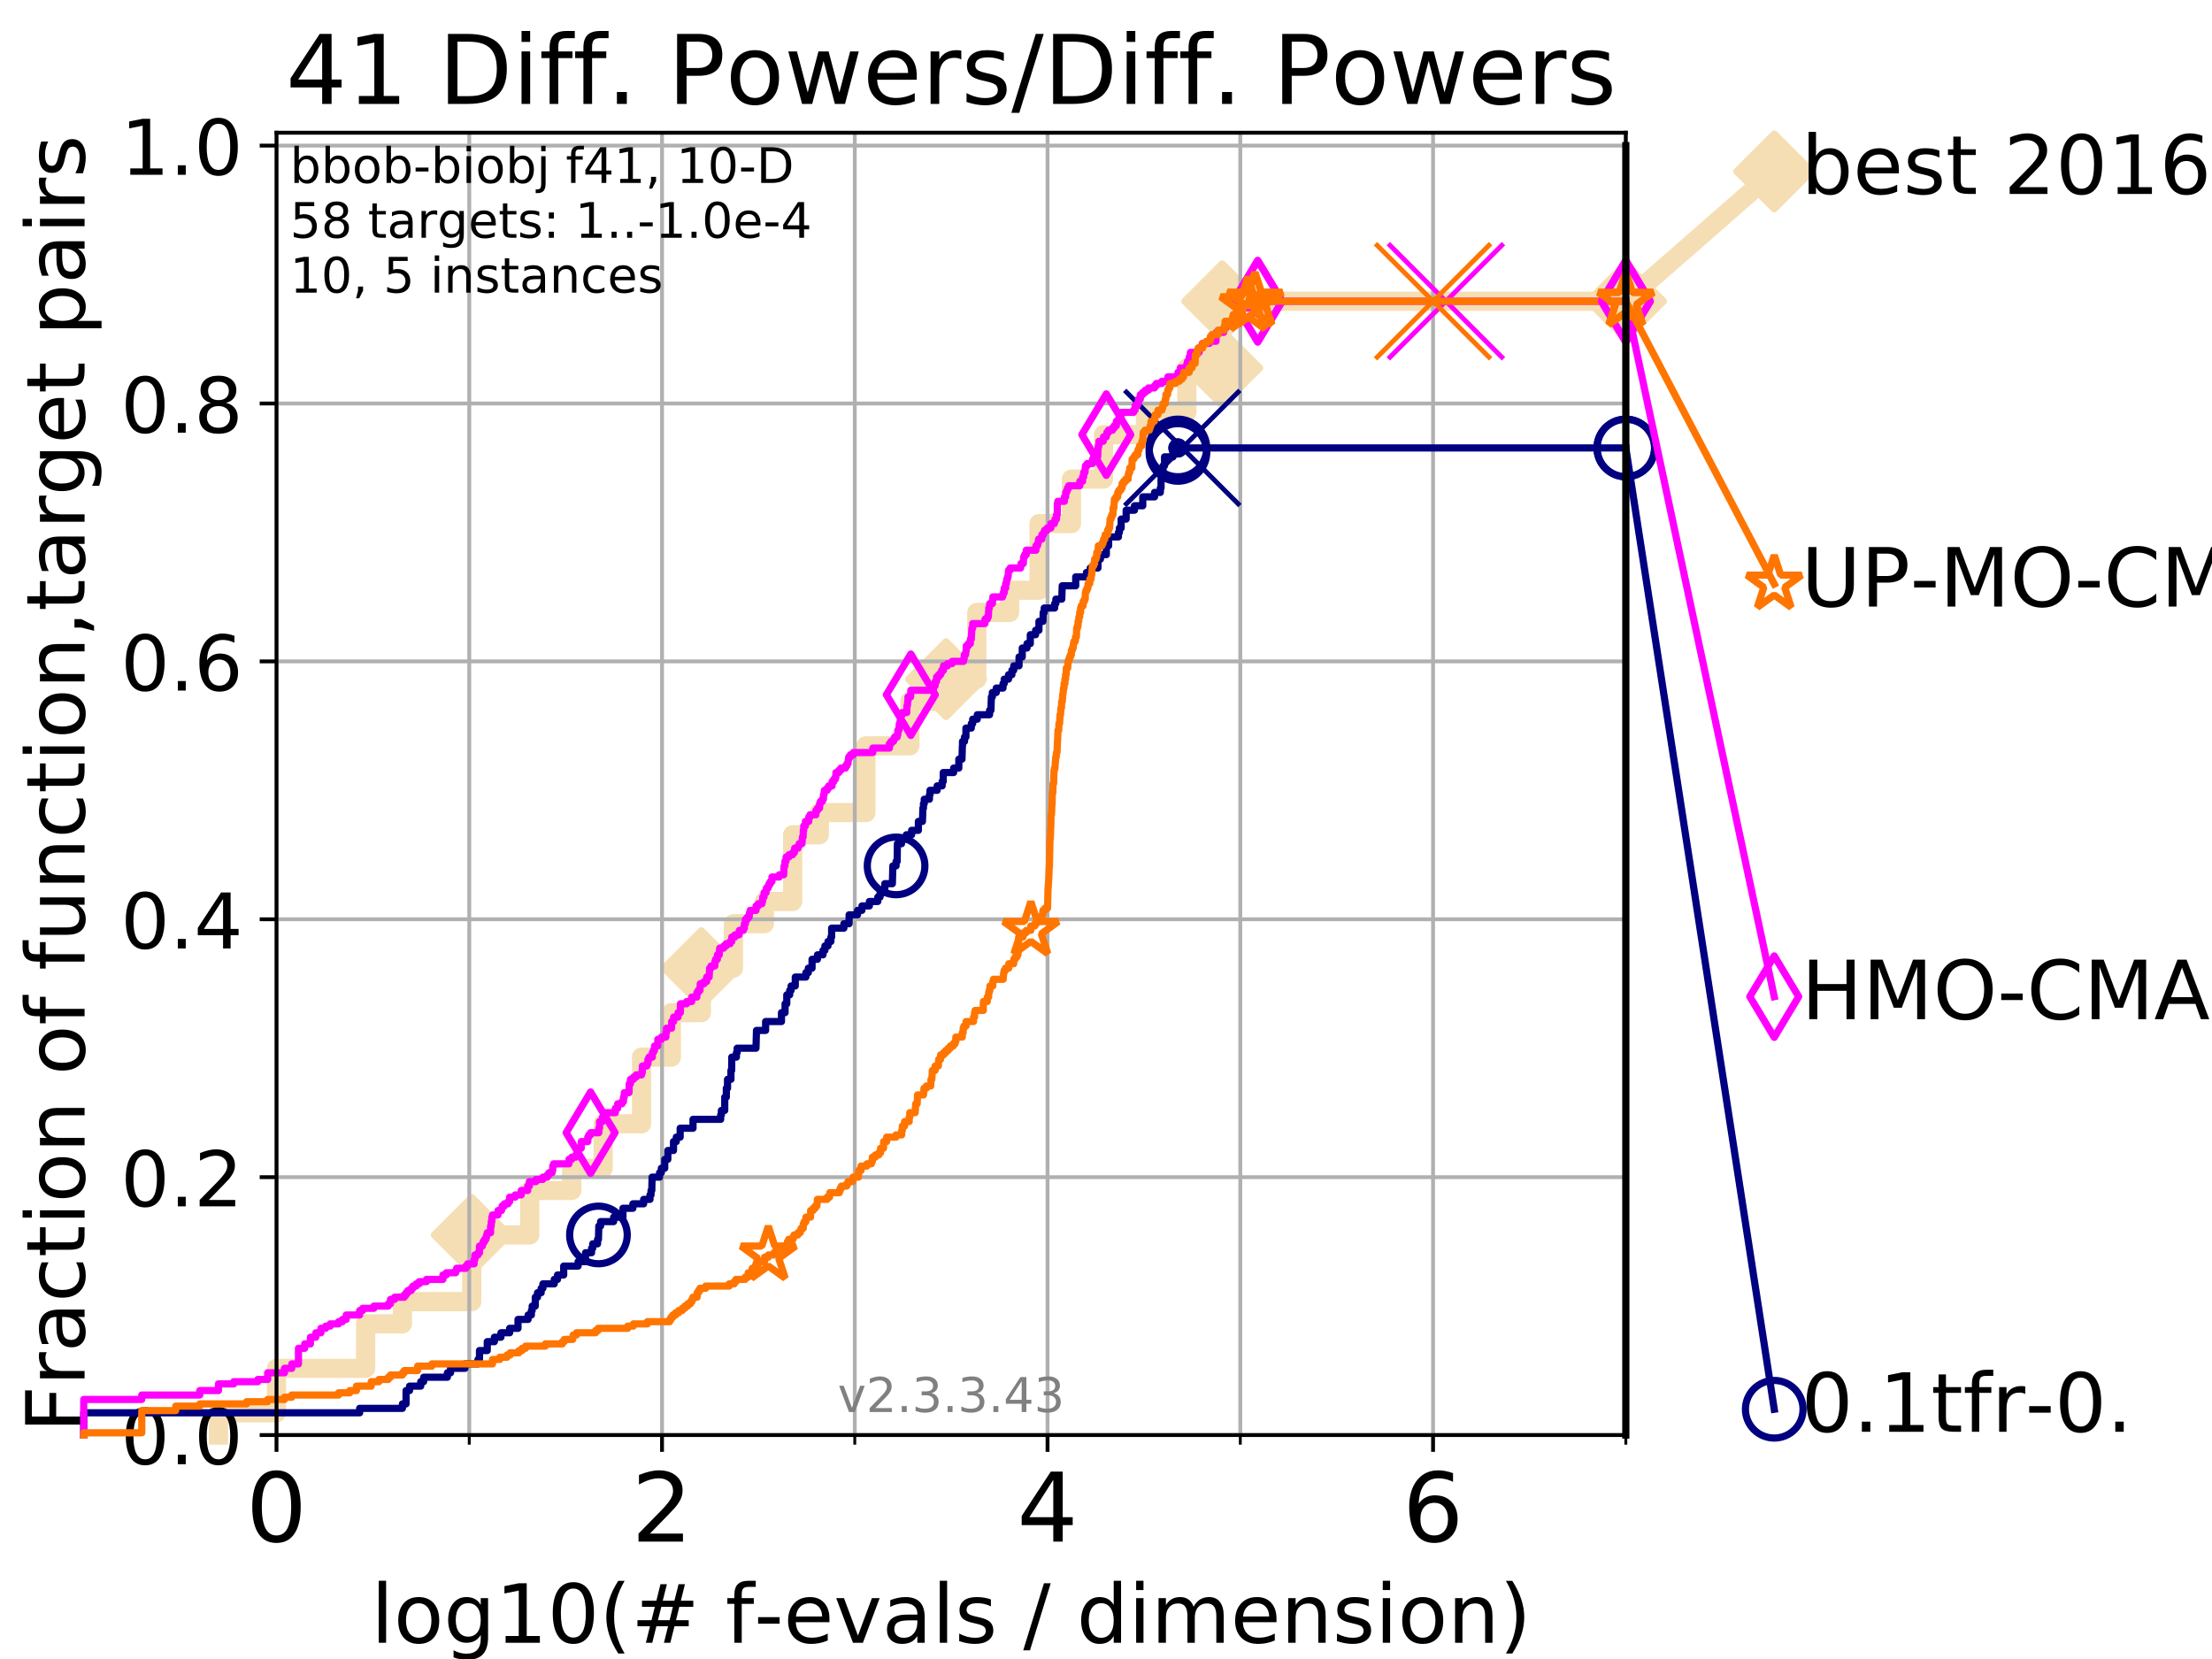 <?xml version="1.0" encoding="utf-8" standalone="no"?>
<!DOCTYPE svg PUBLIC "-//W3C//DTD SVG 1.1//EN"
  "http://www.w3.org/Graphics/SVG/1.1/DTD/svg11.dtd">
<!-- Created with matplotlib (https://matplotlib.org/) -->
<svg height="345.6pt" version="1.1" viewBox="0 0 460.8 345.6" width="460.8pt" xmlns="http://www.w3.org/2000/svg" xmlns:xlink="http://www.w3.org/1999/xlink">
 <defs>
  <style type="text/css">
*{stroke-linecap:butt;stroke-linejoin:round;}
  </style>
 </defs>
 <g id="figure_1">
  <g id="patch_1">
   <path d="M 0 345.6 
L 460.8 345.6 
L 460.8 0 
L 0 0 
z
" style="fill:#ffffff;"/>
  </g>
  <g id="axes_1">
   <g id="patch_2">
    <path d="M 57.6 298.944 
L 338.688 298.944 
L 338.688 27.648 
L 57.6 27.648 
z
" style="fill:#ffffff;"/>
   </g>
   <g id="line2d_1">
    <path d="M 45.512 298.944 
L 45.512 294.313 
L 57.6 294.313 
L 57.6 285.05 
L 76.168 285.05 
L 76.168 275.788 
L 83.83 275.788 
L 83.83 271.157 
L 98.271 271.157 
L 98.271 257.263 
L 110.359 257.263 
L 110.359 248.001 
L 119.097 248.001 
L 119.097 243.37 
L 125.648 243.37 
L 125.648 234.107 
L 133.645 234.107 
L 133.645 220.214 
L 139.856 220.214 
L 139.856 210.951 
L 146.107 210.951 
L 146.107 201.689 
L 152.789 201.689 
L 152.789 192.426 
L 159.237 192.426 
L 159.237 187.795 
L 165.128 187.795 
L 165.128 173.901 
L 170.679 173.901 
L 170.679 169.27 
L 180.39 169.27 
L 180.39 155.377 
L 189.542 155.377 
L 189.542 146.114 
L 197.088 146.114 
L 197.088 141.483 
L 203.488 141.483 
L 203.488 127.589 
L 210.321 127.589 
L 210.321 122.958 
L 216.449 122.958 
L 216.449 109.065 
L 223.204 109.065 
L 223.204 99.802 
L 229.87 99.802 
L 229.87 90.54 
L 238.62 90.54 
L 238.62 85.909 
L 247.247 85.909 
L 247.247 76.646 
L 254.617 76.646 
L 254.617 62.753 
L 338.688 62.753 
" style="fill:none;stroke:#f5deb3;stroke-linecap:square;stroke-width:4;"/>
   </g>
   <g id="line2d_2">
    <defs>
     <path d="M 0 7.778 
L 7.778 0 
L 0 -7.778 
L -7.778 0 
z
" id="m41ab41f3a4" style="stroke:#f5deb3;stroke-linejoin:miter;stroke-width:1.5;"/>
    </defs>
    <g>
     <use style="fill:#f5deb3;stroke:#f5deb3;stroke-linejoin:miter;stroke-width:1.5;" x="98.271" xlink:href="#m41ab41f3a4" y="257.263"/>
     <use style="fill:#f5deb3;stroke:#f5deb3;stroke-linejoin:miter;stroke-width:1.5;" x="146.107" xlink:href="#m41ab41f3a4" y="201.689"/>
     <use style="fill:#f5deb3;stroke:#f5deb3;stroke-linejoin:miter;stroke-width:1.5;" x="197.088" xlink:href="#m41ab41f3a4" y="141.483"/>
     <use style="fill:#f5deb3;stroke:#f5deb3;stroke-linejoin:miter;stroke-width:1.5;" x="254.617" xlink:href="#m41ab41f3a4" y="76.646"/>
     <use style="fill:#f5deb3;stroke:#f5deb3;stroke-linejoin:miter;stroke-width:1.5;" x="254.617" xlink:href="#m41ab41f3a4" y="62.753"/>
     <use style="fill:#f5deb3;stroke:#f5deb3;stroke-linejoin:miter;stroke-width:1.5;" x="338.688" xlink:href="#m41ab41f3a4" y="62.753"/>
    </g>
   </g>
   <g id="line2d_3">
    <path style="fill:none;stroke:#f5deb3;stroke-linecap:square;stroke-width:4;"/>
    <g/>
   </g>
   <g id="line2d_4">
    <path d="M 338.688 62.753 
L 369.608 35.706 
" style="fill:none;stroke:#f5deb3;stroke-linecap:square;stroke-width:4;"/>
    <g>
     <use style="fill:#f5deb3;stroke:#f5deb3;stroke-linejoin:miter;stroke-width:1.5;" x="338.688" xlink:href="#m41ab41f3a4" y="62.753"/>
     <use style="fill:#f5deb3;stroke:#f5deb3;stroke-linejoin:miter;stroke-width:1.5;" x="369.608" xlink:href="#m41ab41f3a4" y="35.706"/>
    </g>
   </g>
   <g id="matplotlib.axis_1">
    <g id="xtick_1">
     <g id="line2d_5">
      <path clip-path="url(#p014cf1d596)" d="M 57.6 298.944 
L 57.6 27.648 
" style="fill:none;stroke:#b0b0b0;stroke-linecap:square;stroke-width:0.8;"/>
     </g>
     <g id="line2d_6">
      <defs>
       <path d="M 0 0 
L 0 3.5 
" id="m241679015a" style="stroke:#000000;stroke-width:0.8;"/>
      </defs>
      <g>
       <use style="stroke:#000000;stroke-width:0.8;" x="57.6" xlink:href="#m241679015a" y="298.944"/>
      </g>
     </g>
     <g id="text_1">
      <!-- 0 -->
      <defs>
       <path d="M 31.781 66.406 
Q 24.172 66.406 20.328 58.906 
Q 16.5 51.422 16.5 36.375 
Q 16.5 21.391 20.328 13.891 
Q 24.172 6.391 31.781 6.391 
Q 39.453 6.391 43.281 13.891 
Q 47.125 21.391 47.125 36.375 
Q 47.125 51.422 43.281 58.906 
Q 39.453 66.406 31.781 66.406 
z
M 31.781 74.219 
Q 44.047 74.219 50.516 64.516 
Q 56.984 54.828 56.984 36.375 
Q 56.984 17.969 50.516 8.266 
Q 44.047 -1.422 31.781 -1.422 
Q 19.531 -1.422 13.062 8.266 
Q 6.594 17.969 6.594 36.375 
Q 6.594 54.828 13.062 64.516 
Q 19.531 74.219 31.781 74.219 
z
" id="DejaVuSans-48"/>
      </defs>
      <g transform="translate(51.237 321.141)scale(0.2 -0.2)">
       <use xlink:href="#DejaVuSans-48"/>
      </g>
     </g>
    </g>
    <g id="xtick_2">
     <g id="line2d_7">
      <path clip-path="url(#p014cf1d596)" d="M 137.911 298.944 
L 137.911 27.648 
" style="fill:none;stroke:#b0b0b0;stroke-linecap:square;stroke-width:0.8;"/>
     </g>
     <g id="line2d_8">
      <g>
       <use style="stroke:#000000;stroke-width:0.8;" x="137.911" xlink:href="#m241679015a" y="298.944"/>
      </g>
     </g>
     <g id="text_2">
      <!-- 2 -->
      <defs>
       <path d="M 19.188 8.297 
L 53.609 8.297 
L 53.609 0 
L 7.328 0 
L 7.328 8.297 
Q 12.938 14.109 22.625 23.891 
Q 32.328 33.688 34.812 36.531 
Q 39.547 41.844 41.422 45.531 
Q 43.312 49.219 43.312 52.781 
Q 43.312 58.594 39.234 62.25 
Q 35.156 65.922 28.609 65.922 
Q 23.969 65.922 18.812 64.312 
Q 13.672 62.703 7.812 59.422 
L 7.812 69.391 
Q 13.766 71.781 18.938 73 
Q 24.125 74.219 28.422 74.219 
Q 39.75 74.219 46.484 68.547 
Q 53.219 62.891 53.219 53.422 
Q 53.219 48.922 51.531 44.891 
Q 49.859 40.875 45.406 35.406 
Q 44.188 33.984 37.641 27.219 
Q 31.109 20.453 19.188 8.297 
z
" id="DejaVuSans-50"/>
      </defs>
      <g transform="translate(131.548 321.141)scale(0.2 -0.2)">
       <use xlink:href="#DejaVuSans-50"/>
      </g>
     </g>
    </g>
    <g id="xtick_3">
     <g id="line2d_9">
      <path clip-path="url(#p014cf1d596)" d="M 218.222 298.944 
L 218.222 27.648 
" style="fill:none;stroke:#b0b0b0;stroke-linecap:square;stroke-width:0.8;"/>
     </g>
     <g id="line2d_10">
      <g>
       <use style="stroke:#000000;stroke-width:0.8;" x="218.222" xlink:href="#m241679015a" y="298.944"/>
      </g>
     </g>
     <g id="text_3">
      <!-- 4 -->
      <defs>
       <path d="M 37.797 64.312 
L 12.891 25.391 
L 37.797 25.391 
z
M 35.203 72.906 
L 47.609 72.906 
L 47.609 25.391 
L 58.016 25.391 
L 58.016 17.188 
L 47.609 17.188 
L 47.609 0 
L 37.797 0 
L 37.797 17.188 
L 4.891 17.188 
L 4.891 26.703 
z
" id="DejaVuSans-52"/>
      </defs>
      <g transform="translate(211.859 321.141)scale(0.2 -0.2)">
       <use xlink:href="#DejaVuSans-52"/>
      </g>
     </g>
    </g>
    <g id="xtick_4">
     <g id="line2d_11">
      <path clip-path="url(#p014cf1d596)" d="M 298.533 298.944 
L 298.533 27.648 
" style="fill:none;stroke:#b0b0b0;stroke-linecap:square;stroke-width:0.8;"/>
     </g>
     <g id="line2d_12">
      <g>
       <use style="stroke:#000000;stroke-width:0.8;" x="298.533" xlink:href="#m241679015a" y="298.944"/>
      </g>
     </g>
     <g id="text_4">
      <!-- 6 -->
      <defs>
       <path d="M 33.016 40.375 
Q 26.375 40.375 22.484 35.828 
Q 18.609 31.297 18.609 23.391 
Q 18.609 15.531 22.484 10.953 
Q 26.375 6.391 33.016 6.391 
Q 39.656 6.391 43.531 10.953 
Q 47.406 15.531 47.406 23.391 
Q 47.406 31.297 43.531 35.828 
Q 39.656 40.375 33.016 40.375 
z
M 52.594 71.297 
L 52.594 62.312 
Q 48.875 64.062 45.094 64.984 
Q 41.312 65.922 37.594 65.922 
Q 27.828 65.922 22.672 59.328 
Q 17.531 52.734 16.797 39.406 
Q 19.672 43.656 24.016 45.922 
Q 28.375 48.188 33.594 48.188 
Q 44.578 48.188 50.953 41.516 
Q 57.328 34.859 57.328 23.391 
Q 57.328 12.156 50.688 5.359 
Q 44.047 -1.422 33.016 -1.422 
Q 20.359 -1.422 13.672 8.266 
Q 6.984 17.969 6.984 36.375 
Q 6.984 53.656 15.188 63.938 
Q 23.391 74.219 37.203 74.219 
Q 40.922 74.219 44.703 73.484 
Q 48.484 72.75 52.594 71.297 
z
" id="DejaVuSans-54"/>
      </defs>
      <g transform="translate(292.17 321.141)scale(0.2 -0.2)">
       <use xlink:href="#DejaVuSans-54"/>
      </g>
     </g>
    </g>
    <g id="xtick_5">
     <g id="line2d_13">
      <path clip-path="url(#p014cf1d596)" d="M 97.755 298.944 
L 97.755 27.648 
" style="fill:none;stroke:#b0b0b0;stroke-linecap:square;stroke-width:0.8;"/>
     </g>
     <g id="line2d_14">
      <defs>
       <path d="M 0 0 
L 0 2 
" id="m2c6ff71cdc" style="stroke:#000000;stroke-width:0.6;"/>
      </defs>
      <g>
       <use style="stroke:#000000;stroke-width:0.6;" x="97.755" xlink:href="#m2c6ff71cdc" y="298.944"/>
      </g>
     </g>
    </g>
    <g id="xtick_6">
     <g id="line2d_15">
      <path clip-path="url(#p014cf1d596)" d="M 178.066 298.944 
L 178.066 27.648 
" style="fill:none;stroke:#b0b0b0;stroke-linecap:square;stroke-width:0.8;"/>
     </g>
     <g id="line2d_16">
      <g>
       <use style="stroke:#000000;stroke-width:0.6;" x="178.066" xlink:href="#m2c6ff71cdc" y="298.944"/>
      </g>
     </g>
    </g>
    <g id="xtick_7">
     <g id="line2d_17">
      <path clip-path="url(#p014cf1d596)" d="M 258.377 298.944 
L 258.377 27.648 
" style="fill:none;stroke:#b0b0b0;stroke-linecap:square;stroke-width:0.8;"/>
     </g>
     <g id="line2d_18">
      <g>
       <use style="stroke:#000000;stroke-width:0.6;" x="258.377" xlink:href="#m2c6ff71cdc" y="298.944"/>
      </g>
     </g>
    </g>
    <g id="xtick_8">
     <g id="line2d_19">
      <path clip-path="url(#p014cf1d596)" d="M 338.688 298.944 
L 338.688 27.648 
" style="fill:none;stroke:#b0b0b0;stroke-linecap:square;stroke-width:0.8;"/>
     </g>
     <g id="line2d_20">
      <g>
       <use style="stroke:#000000;stroke-width:0.6;" x="338.688" xlink:href="#m2c6ff71cdc" y="298.944"/>
      </g>
     </g>
    </g>
    <g id="text_5">
     <!-- log10(# f-evals / dimension) -->
     <defs>
      <path d="M 9.422 75.984 
L 18.406 75.984 
L 18.406 0 
L 9.422 0 
z
" id="DejaVuSans-108"/>
      <path d="M 30.609 48.391 
Q 23.391 48.391 19.188 42.75 
Q 14.984 37.109 14.984 27.297 
Q 14.984 17.484 19.156 11.844 
Q 23.344 6.203 30.609 6.203 
Q 37.797 6.203 41.984 11.859 
Q 46.188 17.531 46.188 27.297 
Q 46.188 37.016 41.984 42.703 
Q 37.797 48.391 30.609 48.391 
z
M 30.609 56 
Q 42.328 56 49.016 48.375 
Q 55.719 40.766 55.719 27.297 
Q 55.719 13.875 49.016 6.219 
Q 42.328 -1.422 30.609 -1.422 
Q 18.844 -1.422 12.172 6.219 
Q 5.516 13.875 5.516 27.297 
Q 5.516 40.766 12.172 48.375 
Q 18.844 56 30.609 56 
z
" id="DejaVuSans-111"/>
      <path d="M 45.406 27.984 
Q 45.406 37.75 41.375 43.109 
Q 37.359 48.484 30.078 48.484 
Q 22.859 48.484 18.828 43.109 
Q 14.797 37.75 14.797 27.984 
Q 14.797 18.266 18.828 12.891 
Q 22.859 7.516 30.078 7.516 
Q 37.359 7.516 41.375 12.891 
Q 45.406 18.266 45.406 27.984 
z
M 54.391 6.781 
Q 54.391 -7.172 48.188 -13.984 
Q 42 -20.797 29.203 -20.797 
Q 24.469 -20.797 20.266 -20.094 
Q 16.062 -19.391 12.109 -17.922 
L 12.109 -9.188 
Q 16.062 -11.328 19.922 -12.344 
Q 23.781 -13.375 27.781 -13.375 
Q 36.625 -13.375 41.016 -8.766 
Q 45.406 -4.156 45.406 5.172 
L 45.406 9.625 
Q 42.625 4.781 38.281 2.391 
Q 33.938 0 27.875 0 
Q 17.828 0 11.672 7.656 
Q 5.516 15.328 5.516 27.984 
Q 5.516 40.672 11.672 48.328 
Q 17.828 56 27.875 56 
Q 33.938 56 38.281 53.609 
Q 42.625 51.219 45.406 46.391 
L 45.406 54.688 
L 54.391 54.688 
z
" id="DejaVuSans-103"/>
      <path d="M 12.406 8.297 
L 28.516 8.297 
L 28.516 63.922 
L 10.984 60.406 
L 10.984 69.391 
L 28.422 72.906 
L 38.281 72.906 
L 38.281 8.297 
L 54.391 8.297 
L 54.391 0 
L 12.406 0 
z
" id="DejaVuSans-49"/>
      <path d="M 31 75.875 
Q 24.469 64.656 21.281 53.656 
Q 18.109 42.672 18.109 31.391 
Q 18.109 20.125 21.312 9.062 
Q 24.516 -2 31 -13.188 
L 23.188 -13.188 
Q 15.875 -1.703 12.234 9.375 
Q 8.594 20.453 8.594 31.391 
Q 8.594 42.281 12.203 53.312 
Q 15.828 64.359 23.188 75.875 
z
" id="DejaVuSans-40"/>
      <path d="M 51.125 44 
L 36.922 44 
L 32.812 27.688 
L 47.125 27.688 
z
M 43.797 71.781 
L 38.719 51.516 
L 52.984 51.516 
L 58.109 71.781 
L 65.922 71.781 
L 60.891 51.516 
L 76.125 51.516 
L 76.125 44 
L 58.984 44 
L 54.984 27.688 
L 70.516 27.688 
L 70.516 20.219 
L 53.078 20.219 
L 48 0 
L 40.188 0 
L 45.219 20.219 
L 30.906 20.219 
L 25.875 0 
L 18.016 0 
L 23.094 20.219 
L 7.719 20.219 
L 7.719 27.688 
L 24.906 27.688 
L 29 44 
L 13.281 44 
L 13.281 51.516 
L 30.906 51.516 
L 35.891 71.781 
z
" id="DejaVuSans-35"/>
      <path id="DejaVuSans-32"/>
      <path d="M 37.109 75.984 
L 37.109 68.5 
L 28.516 68.5 
Q 23.688 68.5 21.797 66.547 
Q 19.922 64.594 19.922 59.516 
L 19.922 54.688 
L 34.719 54.688 
L 34.719 47.703 
L 19.922 47.703 
L 19.922 0 
L 10.891 0 
L 10.891 47.703 
L 2.297 47.703 
L 2.297 54.688 
L 10.891 54.688 
L 10.891 58.5 
Q 10.891 67.625 15.141 71.797 
Q 19.391 75.984 28.609 75.984 
z
" id="DejaVuSans-102"/>
      <path d="M 4.891 31.391 
L 31.203 31.391 
L 31.203 23.391 
L 4.891 23.391 
z
" id="DejaVuSans-45"/>
      <path d="M 56.203 29.594 
L 56.203 25.203 
L 14.891 25.203 
Q 15.484 15.922 20.484 11.062 
Q 25.484 6.203 34.422 6.203 
Q 39.594 6.203 44.453 7.469 
Q 49.312 8.734 54.109 11.281 
L 54.109 2.781 
Q 49.266 0.734 44.188 -0.344 
Q 39.109 -1.422 33.891 -1.422 
Q 20.797 -1.422 13.156 6.188 
Q 5.516 13.812 5.516 26.812 
Q 5.516 40.234 12.766 48.109 
Q 20.016 56 32.328 56 
Q 43.359 56 49.781 48.891 
Q 56.203 41.797 56.203 29.594 
z
M 47.219 32.234 
Q 47.125 39.594 43.094 43.984 
Q 39.062 48.391 32.422 48.391 
Q 24.906 48.391 20.391 44.141 
Q 15.875 39.891 15.188 32.172 
z
" id="DejaVuSans-101"/>
      <path d="M 2.984 54.688 
L 12.5 54.688 
L 29.594 8.797 
L 46.688 54.688 
L 56.203 54.688 
L 35.688 0 
L 23.484 0 
z
" id="DejaVuSans-118"/>
      <path d="M 34.281 27.484 
Q 23.391 27.484 19.188 25 
Q 14.984 22.516 14.984 16.5 
Q 14.984 11.719 18.141 8.906 
Q 21.297 6.109 26.703 6.109 
Q 34.188 6.109 38.703 11.406 
Q 43.219 16.703 43.219 25.484 
L 43.219 27.484 
z
M 52.203 31.203 
L 52.203 0 
L 43.219 0 
L 43.219 8.297 
Q 40.141 3.328 35.547 0.953 
Q 30.953 -1.422 24.312 -1.422 
Q 15.922 -1.422 10.953 3.297 
Q 6 8.016 6 15.922 
Q 6 25.141 12.172 29.828 
Q 18.359 34.516 30.609 34.516 
L 43.219 34.516 
L 43.219 35.406 
Q 43.219 41.609 39.141 45 
Q 35.062 48.391 27.688 48.391 
Q 23 48.391 18.547 47.266 
Q 14.109 46.141 10.016 43.891 
L 10.016 52.203 
Q 14.938 54.109 19.578 55.047 
Q 24.219 56 28.609 56 
Q 40.484 56 46.344 49.844 
Q 52.203 43.703 52.203 31.203 
z
" id="DejaVuSans-97"/>
      <path d="M 44.281 53.078 
L 44.281 44.578 
Q 40.484 46.531 36.375 47.5 
Q 32.281 48.484 27.875 48.484 
Q 21.188 48.484 17.844 46.438 
Q 14.5 44.391 14.5 40.281 
Q 14.5 37.156 16.891 35.375 
Q 19.281 33.594 26.516 31.984 
L 29.594 31.297 
Q 39.156 29.25 43.188 25.516 
Q 47.219 21.781 47.219 15.094 
Q 47.219 7.469 41.188 3.016 
Q 35.156 -1.422 24.609 -1.422 
Q 20.219 -1.422 15.453 -0.562 
Q 10.688 0.297 5.422 2 
L 5.422 11.281 
Q 10.406 8.688 15.234 7.391 
Q 20.062 6.109 24.812 6.109 
Q 31.156 6.109 34.562 8.281 
Q 37.984 10.453 37.984 14.406 
Q 37.984 18.062 35.516 20.016 
Q 33.062 21.969 24.703 23.781 
L 21.578 24.516 
Q 13.234 26.266 9.516 29.906 
Q 5.812 33.547 5.812 39.891 
Q 5.812 47.609 11.281 51.797 
Q 16.75 56 26.812 56 
Q 31.781 56 36.172 55.266 
Q 40.578 54.547 44.281 53.078 
z
" id="DejaVuSans-115"/>
      <path d="M 25.391 72.906 
L 33.688 72.906 
L 8.297 -9.281 
L 0 -9.281 
z
" id="DejaVuSans-47"/>
      <path d="M 45.406 46.391 
L 45.406 75.984 
L 54.391 75.984 
L 54.391 0 
L 45.406 0 
L 45.406 8.203 
Q 42.578 3.328 38.25 0.953 
Q 33.938 -1.422 27.875 -1.422 
Q 17.969 -1.422 11.734 6.484 
Q 5.516 14.406 5.516 27.297 
Q 5.516 40.188 11.734 48.094 
Q 17.969 56 27.875 56 
Q 33.938 56 38.25 53.625 
Q 42.578 51.266 45.406 46.391 
z
M 14.797 27.297 
Q 14.797 17.391 18.875 11.75 
Q 22.953 6.109 30.078 6.109 
Q 37.203 6.109 41.297 11.75 
Q 45.406 17.391 45.406 27.297 
Q 45.406 37.203 41.297 42.844 
Q 37.203 48.484 30.078 48.484 
Q 22.953 48.484 18.875 42.844 
Q 14.797 37.203 14.797 27.297 
z
" id="DejaVuSans-100"/>
      <path d="M 9.422 54.688 
L 18.406 54.688 
L 18.406 0 
L 9.422 0 
z
M 9.422 75.984 
L 18.406 75.984 
L 18.406 64.594 
L 9.422 64.594 
z
" id="DejaVuSans-105"/>
      <path d="M 52 44.188 
Q 55.375 50.25 60.062 53.125 
Q 64.75 56 71.094 56 
Q 79.641 56 84.281 50.016 
Q 88.922 44.047 88.922 33.016 
L 88.922 0 
L 79.891 0 
L 79.891 32.719 
Q 79.891 40.578 77.094 44.375 
Q 74.312 48.188 68.609 48.188 
Q 61.625 48.188 57.562 43.547 
Q 53.516 38.922 53.516 30.906 
L 53.516 0 
L 44.484 0 
L 44.484 32.719 
Q 44.484 40.625 41.703 44.406 
Q 38.922 48.188 33.109 48.188 
Q 26.219 48.188 22.156 43.531 
Q 18.109 38.875 18.109 30.906 
L 18.109 0 
L 9.078 0 
L 9.078 54.688 
L 18.109 54.688 
L 18.109 46.188 
Q 21.188 51.219 25.484 53.609 
Q 29.781 56 35.688 56 
Q 41.656 56 45.828 52.969 
Q 50 49.953 52 44.188 
z
" id="DejaVuSans-109"/>
      <path d="M 54.891 33.016 
L 54.891 0 
L 45.906 0 
L 45.906 32.719 
Q 45.906 40.484 42.875 44.328 
Q 39.844 48.188 33.797 48.188 
Q 26.516 48.188 22.312 43.547 
Q 18.109 38.922 18.109 30.906 
L 18.109 0 
L 9.078 0 
L 9.078 54.688 
L 18.109 54.688 
L 18.109 46.188 
Q 21.344 51.125 25.703 53.562 
Q 30.078 56 35.797 56 
Q 45.219 56 50.047 50.172 
Q 54.891 44.344 54.891 33.016 
z
" id="DejaVuSans-110"/>
      <path d="M 8.016 75.875 
L 15.828 75.875 
Q 23.141 64.359 26.781 53.312 
Q 30.422 42.281 30.422 31.391 
Q 30.422 20.453 26.781 9.375 
Q 23.141 -1.703 15.828 -13.188 
L 8.016 -13.188 
Q 14.5 -2 17.703 9.062 
Q 20.906 20.125 20.906 31.391 
Q 20.906 42.672 17.703 53.656 
Q 14.5 64.656 8.016 75.875 
z
" id="DejaVuSans-41"/>
     </defs>
     <g transform="translate(77.303 342.218)scale(0.17 -0.17)">
      <use xlink:href="#DejaVuSans-108"/>
      <use x="27.783" xlink:href="#DejaVuSans-111"/>
      <use x="88.965" xlink:href="#DejaVuSans-103"/>
      <use x="152.441" xlink:href="#DejaVuSans-49"/>
      <use x="216.064" xlink:href="#DejaVuSans-48"/>
      <use x="279.688" xlink:href="#DejaVuSans-40"/>
      <use x="318.701" xlink:href="#DejaVuSans-35"/>
      <use x="402.49" xlink:href="#DejaVuSans-32"/>
      <use x="434.277" xlink:href="#DejaVuSans-102"/>
      <use x="469.404" xlink:href="#DejaVuSans-45"/>
      <use x="505.488" xlink:href="#DejaVuSans-101"/>
      <use x="567.012" xlink:href="#DejaVuSans-118"/>
      <use x="626.191" xlink:href="#DejaVuSans-97"/>
      <use x="687.471" xlink:href="#DejaVuSans-108"/>
      <use x="715.254" xlink:href="#DejaVuSans-115"/>
      <use x="767.354" xlink:href="#DejaVuSans-32"/>
      <use x="799.141" xlink:href="#DejaVuSans-47"/>
      <use x="832.832" xlink:href="#DejaVuSans-32"/>
      <use x="864.619" xlink:href="#DejaVuSans-100"/>
      <use x="928.096" xlink:href="#DejaVuSans-105"/>
      <use x="955.879" xlink:href="#DejaVuSans-109"/>
      <use x="1053.291" xlink:href="#DejaVuSans-101"/>
      <use x="1114.814" xlink:href="#DejaVuSans-110"/>
      <use x="1178.193" xlink:href="#DejaVuSans-115"/>
      <use x="1230.293" xlink:href="#DejaVuSans-105"/>
      <use x="1258.076" xlink:href="#DejaVuSans-111"/>
      <use x="1319.258" xlink:href="#DejaVuSans-110"/>
      <use x="1382.637" xlink:href="#DejaVuSans-41"/>
     </g>
    </g>
   </g>
   <g id="matplotlib.axis_2">
    <g id="ytick_1">
     <g id="line2d_21">
      <path clip-path="url(#p014cf1d596)" d="M 57.6 298.944 
L 338.688 298.944 
" style="fill:none;stroke:#b0b0b0;stroke-linecap:square;stroke-width:0.8;"/>
     </g>
     <g id="line2d_22">
      <defs>
       <path d="M 0 0 
L -3.5 0 
" id="mf41518168c" style="stroke:#000000;stroke-width:0.8;"/>
      </defs>
      <g>
       <use style="stroke:#000000;stroke-width:0.8;" x="57.6" xlink:href="#mf41518168c" y="298.944"/>
      </g>
     </g>
     <g id="text_6">
      <!-- 0.0 -->
      <defs>
       <path d="M 10.688 12.406 
L 21 12.406 
L 21 0 
L 10.688 0 
z
" id="DejaVuSans-46"/>
      </defs>
      <g transform="translate(25.155 305.023)scale(0.16 -0.16)">
       <use xlink:href="#DejaVuSans-48"/>
       <use x="63.623" xlink:href="#DejaVuSans-46"/>
       <use x="95.41" xlink:href="#DejaVuSans-48"/>
      </g>
     </g>
    </g>
    <g id="ytick_2">
     <g id="line2d_23">
      <path clip-path="url(#p014cf1d596)" d="M 57.6 245.222 
L 338.688 245.222 
" style="fill:none;stroke:#b0b0b0;stroke-linecap:square;stroke-width:0.8;"/>
     </g>
     <g id="line2d_24">
      <g>
       <use style="stroke:#000000;stroke-width:0.8;" x="57.6" xlink:href="#mf41518168c" y="245.222"/>
      </g>
     </g>
     <g id="text_7">
      <!-- 0.2 -->
      <g transform="translate(25.155 251.301)scale(0.16 -0.16)">
       <use xlink:href="#DejaVuSans-48"/>
       <use x="63.623" xlink:href="#DejaVuSans-46"/>
       <use x="95.41" xlink:href="#DejaVuSans-50"/>
      </g>
     </g>
    </g>
    <g id="ytick_3">
     <g id="line2d_25">
      <path clip-path="url(#p014cf1d596)" d="M 57.6 191.5 
L 338.688 191.5 
" style="fill:none;stroke:#b0b0b0;stroke-linecap:square;stroke-width:0.8;"/>
     </g>
     <g id="line2d_26">
      <g>
       <use style="stroke:#000000;stroke-width:0.8;" x="57.6" xlink:href="#mf41518168c" y="191.5"/>
      </g>
     </g>
     <g id="text_8">
      <!-- 0.4 -->
      <g transform="translate(25.155 197.579)scale(0.16 -0.16)">
       <use xlink:href="#DejaVuSans-48"/>
       <use x="63.623" xlink:href="#DejaVuSans-46"/>
       <use x="95.41" xlink:href="#DejaVuSans-52"/>
      </g>
     </g>
    </g>
    <g id="ytick_4">
     <g id="line2d_27">
      <path clip-path="url(#p014cf1d596)" d="M 57.6 137.778 
L 338.688 137.778 
" style="fill:none;stroke:#b0b0b0;stroke-linecap:square;stroke-width:0.8;"/>
     </g>
     <g id="line2d_28">
      <g>
       <use style="stroke:#000000;stroke-width:0.8;" x="57.6" xlink:href="#mf41518168c" y="137.778"/>
      </g>
     </g>
     <g id="text_9">
      <!-- 0.6 -->
      <g transform="translate(25.155 143.857)scale(0.16 -0.16)">
       <use xlink:href="#DejaVuSans-48"/>
       <use x="63.623" xlink:href="#DejaVuSans-46"/>
       <use x="95.41" xlink:href="#DejaVuSans-54"/>
      </g>
     </g>
    </g>
    <g id="ytick_5">
     <g id="line2d_29">
      <path clip-path="url(#p014cf1d596)" d="M 57.6 84.056 
L 338.688 84.056 
" style="fill:none;stroke:#b0b0b0;stroke-linecap:square;stroke-width:0.8;"/>
     </g>
     <g id="line2d_30">
      <g>
       <use style="stroke:#000000;stroke-width:0.8;" x="57.6" xlink:href="#mf41518168c" y="84.056"/>
      </g>
     </g>
     <g id="text_10">
      <!-- 0.8 -->
      <defs>
       <path d="M 31.781 34.625 
Q 24.75 34.625 20.719 30.859 
Q 16.703 27.094 16.703 20.516 
Q 16.703 13.922 20.719 10.156 
Q 24.75 6.391 31.781 6.391 
Q 38.812 6.391 42.859 10.172 
Q 46.922 13.969 46.922 20.516 
Q 46.922 27.094 42.891 30.859 
Q 38.875 34.625 31.781 34.625 
z
M 21.922 38.812 
Q 15.578 40.375 12.031 44.719 
Q 8.5 49.078 8.5 55.328 
Q 8.5 64.062 14.719 69.141 
Q 20.953 74.219 31.781 74.219 
Q 42.672 74.219 48.875 69.141 
Q 55.078 64.062 55.078 55.328 
Q 55.078 49.078 51.531 44.719 
Q 48 40.375 41.703 38.812 
Q 48.828 37.156 52.797 32.312 
Q 56.781 27.484 56.781 20.516 
Q 56.781 9.906 50.312 4.234 
Q 43.844 -1.422 31.781 -1.422 
Q 19.734 -1.422 13.25 4.234 
Q 6.781 9.906 6.781 20.516 
Q 6.781 27.484 10.781 32.312 
Q 14.797 37.156 21.922 38.812 
z
M 18.312 54.391 
Q 18.312 48.734 21.844 45.562 
Q 25.391 42.391 31.781 42.391 
Q 38.141 42.391 41.719 45.562 
Q 45.312 48.734 45.312 54.391 
Q 45.312 60.062 41.719 63.234 
Q 38.141 66.406 31.781 66.406 
Q 25.391 66.406 21.844 63.234 
Q 18.312 60.062 18.312 54.391 
z
" id="DejaVuSans-56"/>
      </defs>
      <g transform="translate(25.155 90.135)scale(0.16 -0.16)">
       <use xlink:href="#DejaVuSans-48"/>
       <use x="63.623" xlink:href="#DejaVuSans-46"/>
       <use x="95.41" xlink:href="#DejaVuSans-56"/>
      </g>
     </g>
    </g>
    <g id="ytick_6">
     <g id="line2d_31">
      <path clip-path="url(#p014cf1d596)" d="M 57.6 30.334 
L 338.688 30.334 
" style="fill:none;stroke:#b0b0b0;stroke-linecap:square;stroke-width:0.8;"/>
     </g>
     <g id="line2d_32">
      <g>
       <use style="stroke:#000000;stroke-width:0.8;" x="57.6" xlink:href="#mf41518168c" y="30.334"/>
      </g>
     </g>
     <g id="text_11">
      <!-- 1.0 -->
      <g transform="translate(25.155 36.413)scale(0.16 -0.16)">
       <use xlink:href="#DejaVuSans-49"/>
       <use x="63.623" xlink:href="#DejaVuSans-46"/>
       <use x="95.41" xlink:href="#DejaVuSans-48"/>
      </g>
     </g>
    </g>
    <g id="text_12">
     <!-- Fraction of function,target pairs -->
     <defs>
      <path d="M 9.812 72.906 
L 51.703 72.906 
L 51.703 64.594 
L 19.672 64.594 
L 19.672 43.109 
L 48.578 43.109 
L 48.578 34.812 
L 19.672 34.812 
L 19.672 0 
L 9.812 0 
z
" id="DejaVuSans-70"/>
      <path d="M 41.109 46.297 
Q 39.594 47.172 37.812 47.578 
Q 36.031 48 33.891 48 
Q 26.266 48 22.188 43.047 
Q 18.109 38.094 18.109 28.812 
L 18.109 0 
L 9.078 0 
L 9.078 54.688 
L 18.109 54.688 
L 18.109 46.188 
Q 20.953 51.172 25.484 53.578 
Q 30.031 56 36.531 56 
Q 37.453 56 38.578 55.875 
Q 39.703 55.766 41.062 55.516 
z
" id="DejaVuSans-114"/>
      <path d="M 48.781 52.594 
L 48.781 44.188 
Q 44.969 46.297 41.141 47.344 
Q 37.312 48.391 33.406 48.391 
Q 24.656 48.391 19.812 42.844 
Q 14.984 37.312 14.984 27.297 
Q 14.984 17.281 19.812 11.734 
Q 24.656 6.203 33.406 6.203 
Q 37.312 6.203 41.141 7.25 
Q 44.969 8.297 48.781 10.406 
L 48.781 2.094 
Q 45.016 0.344 40.984 -0.531 
Q 36.969 -1.422 32.422 -1.422 
Q 20.062 -1.422 12.781 6.344 
Q 5.516 14.109 5.516 27.297 
Q 5.516 40.672 12.859 48.328 
Q 20.219 56 33.016 56 
Q 37.156 56 41.109 55.141 
Q 45.062 54.297 48.781 52.594 
z
" id="DejaVuSans-99"/>
      <path d="M 18.312 70.219 
L 18.312 54.688 
L 36.812 54.688 
L 36.812 47.703 
L 18.312 47.703 
L 18.312 18.016 
Q 18.312 11.328 20.141 9.422 
Q 21.969 7.516 27.594 7.516 
L 36.812 7.516 
L 36.812 0 
L 27.594 0 
Q 17.188 0 13.234 3.875 
Q 9.281 7.766 9.281 18.016 
L 9.281 47.703 
L 2.688 47.703 
L 2.688 54.688 
L 9.281 54.688 
L 9.281 70.219 
z
" id="DejaVuSans-116"/>
      <path d="M 8.5 21.578 
L 8.5 54.688 
L 17.484 54.688 
L 17.484 21.922 
Q 17.484 14.156 20.5 10.266 
Q 23.531 6.391 29.594 6.391 
Q 36.859 6.391 41.078 11.031 
Q 45.312 15.672 45.312 23.688 
L 45.312 54.688 
L 54.297 54.688 
L 54.297 0 
L 45.312 0 
L 45.312 8.406 
Q 42.047 3.422 37.719 1 
Q 33.406 -1.422 27.688 -1.422 
Q 18.266 -1.422 13.375 4.438 
Q 8.5 10.297 8.5 21.578 
z
M 31.109 56 
z
" id="DejaVuSans-117"/>
      <path d="M 11.719 12.406 
L 22.016 12.406 
L 22.016 4 
L 14.016 -11.625 
L 7.719 -11.625 
L 11.719 4 
z
" id="DejaVuSans-44"/>
      <path d="M 18.109 8.203 
L 18.109 -20.797 
L 9.078 -20.797 
L 9.078 54.688 
L 18.109 54.688 
L 18.109 46.391 
Q 20.953 51.266 25.266 53.625 
Q 29.594 56 35.594 56 
Q 45.562 56 51.781 48.094 
Q 58.016 40.188 58.016 27.297 
Q 58.016 14.406 51.781 6.484 
Q 45.562 -1.422 35.594 -1.422 
Q 29.594 -1.422 25.266 0.953 
Q 20.953 3.328 18.109 8.203 
z
M 48.688 27.297 
Q 48.688 37.203 44.609 42.844 
Q 40.531 48.484 33.406 48.484 
Q 26.266 48.484 22.188 42.844 
Q 18.109 37.203 18.109 27.297 
Q 18.109 17.391 22.188 11.75 
Q 26.266 6.109 33.406 6.109 
Q 40.531 6.109 44.609 11.75 
Q 48.688 17.391 48.688 27.297 
z
" id="DejaVuSans-112"/>
     </defs>
     <g transform="translate(17.62 298.435)rotate(-90)scale(0.17 -0.17)">
      <use xlink:href="#DejaVuSans-70"/>
      <use x="57.41" xlink:href="#DejaVuSans-114"/>
      <use x="98.523" xlink:href="#DejaVuSans-97"/>
      <use x="159.803" xlink:href="#DejaVuSans-99"/>
      <use x="214.783" xlink:href="#DejaVuSans-116"/>
      <use x="253.992" xlink:href="#DejaVuSans-105"/>
      <use x="281.775" xlink:href="#DejaVuSans-111"/>
      <use x="342.957" xlink:href="#DejaVuSans-110"/>
      <use x="406.336" xlink:href="#DejaVuSans-32"/>
      <use x="438.123" xlink:href="#DejaVuSans-111"/>
      <use x="499.305" xlink:href="#DejaVuSans-102"/>
      <use x="534.51" xlink:href="#DejaVuSans-32"/>
      <use x="566.297" xlink:href="#DejaVuSans-102"/>
      <use x="601.502" xlink:href="#DejaVuSans-117"/>
      <use x="664.881" xlink:href="#DejaVuSans-110"/>
      <use x="728.26" xlink:href="#DejaVuSans-99"/>
      <use x="783.24" xlink:href="#DejaVuSans-116"/>
      <use x="822.449" xlink:href="#DejaVuSans-105"/>
      <use x="850.232" xlink:href="#DejaVuSans-111"/>
      <use x="911.414" xlink:href="#DejaVuSans-110"/>
      <use x="974.793" xlink:href="#DejaVuSans-44"/>
      <use x="1006.58" xlink:href="#DejaVuSans-116"/>
      <use x="1045.789" xlink:href="#DejaVuSans-97"/>
      <use x="1107.068" xlink:href="#DejaVuSans-114"/>
      <use x="1148.166" xlink:href="#DejaVuSans-103"/>
      <use x="1211.643" xlink:href="#DejaVuSans-101"/>
      <use x="1273.166" xlink:href="#DejaVuSans-116"/>
      <use x="1312.375" xlink:href="#DejaVuSans-32"/>
      <use x="1344.162" xlink:href="#DejaVuSans-112"/>
      <use x="1407.639" xlink:href="#DejaVuSans-97"/>
      <use x="1468.918" xlink:href="#DejaVuSans-105"/>
      <use x="1496.701" xlink:href="#DejaVuSans-114"/>
      <use x="1537.814" xlink:href="#DejaVuSans-115"/>
     </g>
    </g>
   </g>
   <g id="line2d_33">
    <defs>
     <path d="M 0 1.5 
C 0.398 1.5 0.779 1.342 1.061 1.061 
C 1.342 0.779 1.5 0.398 1.5 0 
C 1.5 -0.398 1.342 -0.779 1.061 -1.061 
C 0.779 -1.342 0.398 -1.5 0 -1.5 
C -0.398 -1.5 -0.779 -1.342 -1.061 -1.061 
C -1.342 -0.779 -1.5 -0.398 -1.5 0 
C -1.5 0.398 -1.342 0.779 -1.061 1.061 
C -0.779 1.342 -0.398 1.5 0 1.5 
z
" id="m832939b0d3" style="stroke:#f5deb3;"/>
    </defs>
    <g>
     <use style="fill:#f5deb3;stroke:#f5deb3;" x="254.617" xlink:href="#m832939b0d3" y="62.753"/>
     <use style="fill:#f5deb3;stroke:#f5deb3;" x="254.617" xlink:href="#m832939b0d3" y="62.753"/>
    </g>
   </g>
   <g id="line2d_34">
    <defs>
     <path d="M 0 1.5 
C 0.398 1.5 0.779 1.342 1.061 1.061 
C 1.342 0.779 1.5 0.398 1.5 0 
C 1.5 -0.398 1.342 -0.779 1.061 -1.061 
C 0.779 -1.342 0.398 -1.5 0 -1.5 
C -0.398 -1.5 -0.779 -1.342 -1.061 -1.061 
C -1.342 -0.779 -1.5 -0.398 -1.5 0 
C -1.5 0.398 -1.342 0.779 -1.061 1.061 
C -0.779 1.342 -0.398 1.5 0 1.5 
z
" id="mb2ccae71b5" style="stroke:#000080;"/>
    </defs>
    <g>
     <use style="fill:#000080;stroke:#000080;" x="245.384" xlink:href="#mb2ccae71b5" y="93.318"/>
     <use style="fill:#000080;stroke:#000080;" x="245.384" xlink:href="#mb2ccae71b5" y="93.318"/>
    </g>
   </g>
   <g id="line2d_35">
    <path d="M 17.445 298.944 
L 17.445 294.313 
L 74.922 294.313 
L 74.922 293.387 
L 83.83 293.387 
L 83.83 292.46 
L 84.588 292.46 
L 84.588 289.682 
L 85.315 289.682 
L 85.315 288.755 
L 87.644 288.755 
L 87.644 287.829 
L 88.256 287.829 
L 88.256 286.903 
L 93.197 286.903 
L 93.197 285.977 
L 93.864 285.977 
L 93.864 285.05 
L 96.861 285.05 
L 96.861 284.124 
L 99.575 284.124 
L 99.575 283.198 
L 99.887 283.198 
L 99.887 281.345 
L 101.507 281.345 
L 101.507 279.493 
L 102.989 279.493 
L 102.989 278.567 
L 104.355 278.567 
L 104.355 277.64 
L 106.169 277.64 
L 106.169 276.714 
L 107.909 276.714 
L 107.909 274.862 
L 110.017 274.862 
L 110.017 273.935 
L 110.694 273.935 
L 110.694 273.009 
L 110.86 273.009 
L 110.86 272.083 
L 111.506 272.083 
L 111.506 270.231 
L 111.975 270.231 
L 111.975 269.304 
L 112.73 269.304 
L 112.73 268.378 
L 113.095 268.378 
L 113.095 267.452 
L 115.46 267.452 
L 115.46 266.526 
L 116.142 266.526 
L 116.142 265.599 
L 117.43 265.599 
L 117.43 263.747 
L 120.43 263.747 
L 120.43 262.821 
L 121.975 262.821 
L 121.975 260.968 
L 123.233 260.968 
L 123.233 260.042 
L 123.474 260.042 
L 123.474 259.116 
L 124.482 259.116 
L 124.482 258.189 
L 124.669 258.189 
L 124.744 255.411 
L 125.111 255.411 
L 125.111 254.484 
L 127.83 254.484 
L 127.83 253.558 
L 129.77 253.558 
L 129.77 251.706 
L 131.84 251.706 
L 131.84 250.779 
L 134.085 250.779 
L 134.085 249.853 
L 135.402 249.853 
L 135.402 248.927 
L 135.622 248.927 
L 135.622 248.001 
L 135.78 248.001 
L 135.839 245.222 
L 137.398 245.222 
L 137.398 244.296 
L 137.771 244.296 
L 137.771 243.37 
L 138.477 243.37 
L 138.477 241.517 
L 139.123 241.517 
L 139.123 239.665 
L 140.303 239.665 
L 140.303 237.812 
L 140.886 237.812 
L 140.886 236.886 
L 141.69 236.886 
L 141.69 235.033 
L 144.367 235.033 
L 144.367 233.181 
L 150.129 233.181 
L 150.129 232.255 
L 150.276 232.255 
L 150.276 231.328 
L 150.974 231.328 
L 150.982 228.55 
L 151.309 228.55 
L 151.309 226.697 
L 151.558 226.697 
L 151.558 224.845 
L 152.269 224.845 
L 152.269 222.992 
L 152.421 222.992 
L 152.444 220.214 
L 153.409 220.214 
L 153.409 219.287 
L 153.559 219.287 
L 153.559 218.361 
L 157.483 218.361 
L 157.591 214.656 
L 159.492 214.656 
L 159.492 212.804 
L 162.796 212.804 
L 162.796 210.951 
L 163.546 210.951 
L 163.546 209.099 
L 163.899 209.099 
L 163.899 207.246 
L 164.505 207.246 
L 164.505 206.32 
L 164.799 206.32 
L 164.799 205.394 
L 165.669 205.394 
L 165.669 203.541 
L 167.88 203.541 
L 167.88 202.615 
L 168.391 202.615 
L 168.391 201.689 
L 169.164 201.689 
L 169.164 199.836 
L 170.292 199.836 
L 170.292 198.91 
L 171.443 198.91 
L 171.443 197.984 
L 171.844 197.984 
L 171.844 197.057 
L 172.487 197.057 
L 172.487 196.131 
L 173.089 196.131 
L 173.089 195.205 
L 173.244 195.205 
L 173.244 193.353 
L 175.795 193.353 
L 175.795 192.426 
L 176.885 192.426 
L 176.885 190.574 
L 178.641 190.574 
L 178.641 189.648 
L 179.556 189.648 
L 179.556 188.721 
L 181.11 188.721 
L 181.11 187.795 
L 182.864 187.795 
L 182.864 186.869 
L 183.335 186.869 
L 183.335 185.943 
L 184.323 185.943 
L 184.323 184.09 
L 185.896 184.09 
L 185.996 180.385 
L 186.671 180.385 
L 186.671 179.459 
L 186.891 179.459 
L 186.945 175.754 
L 187.814 175.754 
L 187.814 174.828 
L 188.8 174.828 
L 188.8 173.901 
L 189.907 173.901 
L 189.907 172.975 
L 191.314 172.975 
L 191.314 171.123 
L 192.163 171.123 
L 192.259 168.344 
L 192.373 168.344 
L 192.373 167.418 
L 192.539 167.418 
L 192.539 166.492 
L 193.617 166.492 
L 193.617 165.565 
L 193.733 165.565 
L 193.733 164.639 
L 195.228 164.639 
L 195.228 163.713 
L 196.268 163.713 
L 196.268 162.787 
L 196.493 162.787 
L 196.493 160.934 
L 198.657 160.934 
L 198.657 160.008 
L 199.738 160.008 
L 199.738 158.155 
L 200.397 158.155 
L 200.481 155.377 
L 200.508 155.377 
L 200.508 154.45 
L 200.93 154.45 
L 200.93 153.524 
L 201.222 153.524 
L 201.222 151.672 
L 202.341 151.672 
L 202.341 150.745 
L 202.628 150.745 
L 202.628 149.819 
L 203.587 149.819 
L 203.587 148.893 
L 206.145 148.893 
L 206.145 147.967 
L 206.429 147.967 
L 206.52 145.188 
L 206.722 145.188 
L 206.722 144.262 
L 207.539 144.262 
L 207.539 143.336 
L 208.946 143.336 
L 208.946 142.409 
L 209.195 142.409 
L 209.195 141.483 
L 210.094 141.483 
L 210.094 140.557 
L 210.797 140.557 
L 210.797 139.631 
L 211.177 139.631 
L 211.177 138.704 
L 212.285 138.704 
L 212.285 136.852 
L 212.953 136.852 
L 212.953 134.999 
L 213.944 134.999 
L 213.944 134.073 
L 214.631 134.073 
L 214.631 132.221 
L 215.734 132.221 
L 215.734 131.294 
L 216.431 131.294 
L 216.431 129.442 
L 217.267 129.442 
L 217.316 127.589 
L 217.525 127.589 
L 217.525 126.663 
L 219.707 126.663 
L 219.707 125.737 
L 219.955 125.737 
L 219.955 124.811 
L 221.189 124.811 
L 221.278 122.032 
L 224.089 122.032 
L 224.09 120.179 
L 226.326 120.179 
L 226.326 119.253 
L 227.112 119.253 
L 227.112 118.327 
L 228.72 118.327 
L 228.72 116.475 
L 229.243 116.475 
L 229.243 115.548 
L 230.47 115.548 
L 230.47 113.696 
L 230.947 113.696 
L 230.947 111.843 
L 232.993 111.843 
L 232.993 110.917 
L 233.193 110.917 
L 233.193 109.991 
L 233.559 109.991 
L 233.559 108.138 
L 234.598 108.138 
L 234.598 106.286 
L 236.327 106.286 
L 236.327 105.36 
L 238.058 105.36 
L 238.058 103.507 
L 240.514 103.507 
L 240.514 102.581 
L 241.72 102.581 
L 241.72 101.655 
L 241.87 101.655 
L 241.87 99.802 
L 242.153 99.802 
L 242.153 97.95 
L 242.286 97.95 
L 242.286 97.023 
L 242.597 97.023 
L 242.597 95.171 
L 244.361 95.171 
L 244.361 94.245 
L 245.384 94.245 
L 245.384 93.318 
L 338.688 93.318 
L 338.688 93.318 
" style="fill:none;stroke:#000080;stroke-linecap:square;stroke-width:1.5;"/>
   </g>
   <g id="line2d_36">
    <defs>
     <path d="M 0 6 
C 1.591 6 3.117 5.368 4.243 4.243 
C 5.368 3.117 6 1.591 6 0 
C 6 -1.591 5.368 -3.117 4.243 -4.243 
C 3.117 -5.368 1.591 -6 0 -6 
C -1.591 -6 -3.117 -5.368 -4.243 -4.243 
C -5.368 -3.117 -6 -1.591 -6 0 
C -6 1.591 -5.368 3.117 -4.243 4.243 
C -3.117 5.368 -1.591 6 0 6 
z
" id="mc2073a3112" style="stroke:#000080;stroke-width:1.5;"/>
    </defs>
    <g>
     <use style="fill-opacity:0;stroke:#000080;stroke-width:1.5;" x="124.669" xlink:href="#mc2073a3112" y="257.263"/>
     <use style="fill-opacity:0;stroke:#000080;stroke-width:1.5;" x="186.671" xlink:href="#mc2073a3112" y="180.385"/>
     <use style="fill-opacity:0;stroke:#000080;stroke-width:1.5;" x="245.384" xlink:href="#mc2073a3112" y="94.245"/>
     <use style="fill-opacity:0;stroke:#000080;stroke-width:1.5;" x="245.384" xlink:href="#mc2073a3112" y="93.318"/>
     <use style="fill-opacity:0;stroke:#000080;stroke-width:1.5;" x="338.688" xlink:href="#mc2073a3112" y="93.318"/>
    </g>
   </g>
   <g id="line2d_37">
    <path style="fill:none;stroke:#000080;stroke-linecap:square;stroke-width:1.5;"/>
    <g/>
   </g>
   <g id="line2d_38">
    <path clip-path="url(#p014cf1d596)" d="M 246.289 93.318 
" style="fill:none;stroke:#000080;stroke-linecap:square;stroke-width:1.5;"/>
    <defs>
     <path d="M -12 12 
L 12 -12 
M -12 -12 
L 12 12 
" id="mea3e33b2a5" style="stroke:#000080;"/>
    </defs>
    <g clip-path="url(#p014cf1d596)">
     <use style="fill:#000080;stroke:#000080;" x="246.289" xlink:href="#mea3e33b2a5" y="93.318"/>
    </g>
   </g>
   <g id="line2d_39">
    <defs>
     <path d="M 0 1.5 
C 0.398 1.5 0.779 1.342 1.061 1.061 
C 1.342 0.779 1.5 0.398 1.5 0 
C 1.5 -0.398 1.342 -0.779 1.061 -1.061 
C 0.779 -1.342 0.398 -1.5 0 -1.5 
C -0.398 -1.5 -0.779 -1.342 -1.061 -1.061 
C -1.342 -0.779 -1.5 -0.398 -1.5 0 
C -1.5 0.398 -1.342 0.779 -1.061 1.061 
C -0.779 1.342 -0.398 1.5 0 1.5 
z
" id="m7fef4a49ff" style="stroke:#ff00ff;"/>
    </defs>
    <g>
     <use style="fill:#ff00ff;stroke:#ff00ff;" x="262.007" xlink:href="#m7fef4a49ff" y="62.753"/>
     <use style="fill:#ff00ff;stroke:#ff00ff;" x="262.007" xlink:href="#m7fef4a49ff" y="62.753"/>
    </g>
   </g>
   <g id="line2d_40">
    <path d="M 17.445 298.944 
L 17.445 291.534 
L 29.533 291.534 
L 29.533 290.608 
L 41.621 290.608 
L 41.621 289.682 
L 45.512 289.682 
L 45.512 288.292 
L 48.692 288.292 
L 48.692 287.829 
L 53.709 287.829 
L 53.709 287.366 
L 55.763 287.366 
L 55.763 285.977 
L 59.262 285.977 
L 59.262 285.05 
L 60.78 285.05 
L 60.78 284.124 
L 62.175 284.124 
L 62.175 280.882 
L 63.468 280.882 
L 63.468 279.956 
L 64.671 279.956 
L 64.671 278.567 
L 65.797 278.567 
L 65.797 277.64 
L 66.854 277.64 
L 66.854 276.714 
L 67.851 276.714 
L 67.851 276.251 
L 68.793 276.251 
L 68.793 275.788 
L 70.539 275.788 
L 70.539 275.325 
L 71.35 275.325 
L 71.35 274.862 
L 72.125 274.862 
L 72.125 273.935 
L 74.922 273.935 
L 74.922 273.009 
L 75.556 273.009 
L 75.556 272.546 
L 77.885 272.546 
L 77.885 272.083 
L 80.881 272.083 
L 80.881 271.62 
L 81.334 271.62 
L 81.334 270.694 
L 82.207 270.694 
L 82.207 270.231 
L 84.213 270.231 
L 84.213 269.767 
L 84.588 269.767 
L 84.588 269.304 
L 84.956 269.304 
L 84.956 268.841 
L 85.667 268.841 
L 85.667 268.378 
L 86.013 268.378 
L 86.013 267.915 
L 86.684 267.915 
L 86.684 267.452 
L 87.33 267.452 
L 87.33 266.989 
L 88.847 266.989 
L 88.847 266.526 
L 92.267 266.526 
L 92.267 265.599 
L 92.969 265.599 
L 92.969 265.136 
L 94.921 265.136 
L 94.921 264.673 
L 95.125 264.673 
L 95.125 264.21 
L 97.044 264.21 
L 97.044 263.747 
L 97.403 263.747 
L 97.403 263.284 
L 98.772 263.284 
L 98.772 262.357 
L 98.935 262.357 
L 98.935 261.431 
L 99.575 261.431 
L 99.575 260.968 
L 99.887 260.968 
L 99.887 259.579 
L 100.493 259.579 
L 100.493 259.116 
L 100.642 259.116 
L 100.642 258.653 
L 100.935 258.653 
L 100.935 258.189 
L 101.223 258.189 
L 101.223 257.726 
L 101.366 257.726 
L 101.366 257.263 
L 101.507 257.263 
L 101.507 256.8 
L 102.196 256.8 
L 102.196 255.411 
L 102.331 255.411 
L 102.331 254.484 
L 102.465 254.484 
L 102.465 253.558 
L 102.597 253.558 
L 102.597 253.095 
L 103.747 253.095 
L 103.747 252.169 
L 104.474 252.169 
L 104.474 251.706 
L 104.592 251.706 
L 104.592 251.243 
L 105.057 251.243 
L 105.057 250.779 
L 105.843 250.779 
L 105.843 250.316 
L 106.169 250.316 
L 106.169 249.39 
L 107.314 249.39 
L 107.314 248.927 
L 108.578 248.927 
L 108.578 248.001 
L 109.93 248.001 
L 109.93 247.075 
L 110.274 247.075 
L 110.274 246.148 
L 111.663 246.148 
L 111.663 245.685 
L 113.095 245.685 
L 113.095 245.222 
L 114.012 245.222 
L 114.012 244.759 
L 114.352 244.759 
L 114.352 244.296 
L 115.012 244.296 
L 115.012 243.833 
L 115.141 243.833 
L 115.141 242.906 
L 115.333 242.906 
L 115.333 242.443 
L 118.524 242.443 
L 118.524 241.517 
L 119.097 241.517 
L 119.097 241.054 
L 119.948 241.054 
L 119.948 240.591 
L 120.335 240.591 
L 120.43 239.201 
L 121.083 239.201 
L 121.083 237.812 
L 122.447 237.812 
L 122.447 236.886 
L 122.657 236.886 
L 122.657 236.423 
L 123.03 236.423 
L 123.03 235.96 
L 124.744 235.96 
L 124.744 235.033 
L 124.892 235.033 
L 124.892 233.644 
L 125.506 233.644 
L 125.506 232.718 
L 126.236 232.718 
L 126.236 231.792 
L 128.199 231.792 
L 128.199 230.865 
L 128.68 230.865 
L 128.68 229.939 
L 129.574 229.939 
L 129.574 229.476 
L 129.881 229.476 
L 129.881 228.55 
L 130.046 228.55 
L 130.046 227.623 
L 131.031 227.623 
L 131.082 225.771 
L 131.338 225.771 
L 131.338 224.845 
L 131.963 224.845 
L 131.963 224.382 
L 132.518 224.382 
L 132.518 223.918 
L 133.645 223.918 
L 133.645 223.455 
L 133.8 223.455 
L 133.822 222.066 
L 134.745 222.066 
L 134.745 221.603 
L 134.974 221.603 
L 134.974 220.677 
L 135.199 220.677 
L 135.199 220.214 
L 135.898 220.214 
L 135.898 219.287 
L 136.112 219.287 
L 136.112 218.824 
L 136.343 218.824 
L 136.343 217.898 
L 137.016 217.898 
L 137.035 216.509 
L 137.806 216.509 
L 137.806 216.045 
L 138.712 216.045 
L 138.712 215.119 
L 138.845 215.119 
L 138.845 214.193 
L 139.903 214.193 
L 139.918 212.804 
L 140.333 212.804 
L 140.333 211.877 
L 141.25 211.877 
L 141.25 210.951 
L 141.732 210.951 
L 141.76 209.099 
L 143.054 209.099 
L 143.054 208.635 
L 144.1 208.635 
L 144.1 207.709 
L 145.167 207.709 
L 145.167 206.783 
L 145.441 206.783 
L 145.441 206.32 
L 145.822 206.32 
L 145.877 204.931 
L 146.676 204.931 
L 146.676 204.467 
L 147.216 204.467 
L 147.216 203.541 
L 147.73 203.541 
L 147.829 201.689 
L 148.123 201.689 
L 148.123 201.226 
L 148.911 201.226 
L 148.911 200.299 
L 149.068 200.299 
L 149.068 199.836 
L 149.441 199.836 
L 149.441 198.91 
L 149.832 198.91 
L 149.92 197.521 
L 150.758 197.521 
L 150.758 197.057 
L 151.26 197.057 
L 151.26 196.594 
L 152.092 196.594 
L 152.092 196.131 
L 152.444 196.131 
L 152.444 195.205 
L 153.091 195.205 
L 153.091 194.742 
L 153.967 194.742 
L 154.022 193.816 
L 154.841 193.816 
L 154.841 193.353 
L 155.064 193.353 
L 155.064 192.426 
L 155.284 192.426 
L 155.284 191.5 
L 155.71 191.5 
L 155.71 191.037 
L 156.071 191.037 
L 156.139 190.111 
L 156.273 190.111 
L 156.273 189.648 
L 157.5 189.648 
L 157.5 188.721 
L 157.959 188.721 
L 157.959 188.258 
L 158.737 188.258 
L 158.737 187.795 
L 158.853 187.795 
L 158.885 186.869 
L 159.165 186.869 
L 159.165 185.943 
L 159.593 185.943 
L 159.643 185.016 
L 160.01 185.016 
L 160.01 184.553 
L 160.196 184.553 
L 160.196 184.09 
L 160.485 184.09 
L 160.485 183.627 
L 160.812 183.627 
L 160.812 182.701 
L 162.334 182.701 
L 162.334 182.238 
L 163.255 182.238 
L 163.336 180.385 
L 163.51 180.385 
L 163.51 179.459 
L 163.717 179.459 
L 163.757 178.533 
L 164.33 178.533 
L 164.33 178.07 
L 165.12 178.07 
L 165.12 177.606 
L 165.49 177.606 
L 165.544 176.68 
L 166.265 176.68 
L 166.265 176.217 
L 166.473 176.217 
L 166.473 175.754 
L 167.067 175.754 
L 167.165 174.365 
L 167.298 174.365 
L 167.349 172.975 
L 167.427 172.975 
L 167.427 172.049 
L 167.786 172.049 
L 167.786 171.123 
L 168.482 171.123 
L 168.482 170.196 
L 168.743 170.196 
L 168.743 169.733 
L 169.973 169.733 
L 169.975 168.807 
L 170.308 168.807 
L 170.308 168.344 
L 170.735 168.344 
L 170.735 167.418 
L 170.894 167.418 
L 170.894 166.955 
L 171.32 166.955 
L 171.32 166.492 
L 171.537 166.492 
L 171.537 165.565 
L 171.673 165.565 
L 171.734 164.639 
L 172.323 164.639 
L 172.323 164.176 
L 172.633 164.176 
L 172.633 163.713 
L 173.349 163.713 
L 173.349 162.787 
L 173.709 162.787 
L 173.709 162.323 
L 174.013 162.323 
L 174.013 161.86 
L 174.138 161.86 
L 174.138 160.934 
L 174.747 160.934 
L 174.747 160.471 
L 175.16 160.471 
L 175.16 160.008 
L 176.138 160.008 
L 176.138 159.545 
L 176.437 159.545 
L 176.437 159.082 
L 176.656 159.082 
L 176.726 158.155 
L 176.803 158.155 
L 176.803 157.692 
L 177.146 157.692 
L 177.146 157.229 
L 177.774 157.229 
L 177.774 156.766 
L 181.818 156.766 
L 181.818 155.84 
L 185.279 155.84 
L 185.279 154.914 
L 185.618 154.914 
L 185.618 154.45 
L 186.127 154.45 
L 186.127 153.987 
L 186.358 153.987 
L 186.358 153.524 
L 186.903 153.524 
L 186.903 153.061 
L 187.034 153.061 
L 187.034 152.135 
L 187.258 152.135 
L 187.344 150.745 
L 187.496 150.745 
L 187.496 150.282 
L 187.614 150.282 
L 187.654 148.893 
L 187.982 148.893 
L 187.982 148.43 
L 188.906 148.43 
L 188.929 147.04 
L 189.027 147.04 
L 189.09 146.114 
L 189.143 146.114 
L 189.143 145.188 
L 189.696 145.188 
L 189.74 143.799 
L 194.458 143.799 
L 194.474 142.872 
L 194.799 142.872 
L 194.841 141.946 
L 195.106 141.946 
L 195.109 141.02 
L 195.554 141.02 
L 195.554 140.557 
L 195.947 140.557 
L 195.947 140.094 
L 196.171 140.094 
L 196.171 139.631 
L 196.547 139.631 
L 196.547 138.704 
L 197.383 138.704 
L 197.383 138.241 
L 198.339 138.241 
L 198.339 137.778 
L 200.72 137.778 
L 200.72 137.315 
L 200.842 137.315 
L 200.885 136.389 
L 201.148 136.389 
L 201.246 135.462 
L 201.3 135.462 
L 201.3 134.536 
L 201.712 134.536 
L 201.712 134.073 
L 202.151 134.073 
L 202.151 133.147 
L 202.346 133.147 
L 202.435 131.294 
L 202.461 131.294 
L 202.461 130.831 
L 202.623 130.831 
L 202.623 129.905 
L 205.168 129.905 
L 205.189 128.979 
L 205.683 128.979 
L 205.683 128.516 
L 205.883 128.516 
L 205.989 126.663 
L 206.096 126.663 
L 206.185 125.737 
L 206.741 125.737 
L 206.831 124.348 
L 208.869 124.348 
L 208.869 123.884 
L 209.024 123.884 
L 209.024 123.421 
L 209.215 123.421 
L 209.215 122.495 
L 209.504 122.495 
L 209.504 121.569 
L 209.648 121.569 
L 209.729 120.643 
L 209.883 120.643 
L 209.883 120.179 
L 209.998 120.179 
L 210.101 118.79 
L 210.431 118.79 
L 210.431 118.327 
L 212.608 118.327 
L 212.697 117.401 
L 213.17 117.401 
L 213.246 116.011 
L 213.443 116.011 
L 213.443 115.548 
L 213.789 115.548 
L 213.789 114.622 
L 215.8 114.622 
L 215.8 113.696 
L 216.126 113.696 
L 216.126 113.233 
L 216.264 113.233 
L 216.361 112.306 
L 217.046 112.306 
L 217.046 111.38 
L 217.407 111.38 
L 217.407 110.917 
L 217.609 110.917 
L 217.609 110.454 
L 218.156 110.454 
L 218.156 109.991 
L 218.917 109.991 
L 218.917 109.065 
L 219.657 109.065 
L 219.657 108.601 
L 219.796 108.601 
L 219.796 108.138 
L 220.092 108.138 
L 220.092 107.212 
L 220.243 107.212 
L 220.272 104.897 
L 220.359 104.897 
L 220.359 104.433 
L 221.739 104.433 
L 221.739 103.507 
L 222.001 103.507 
L 222.001 102.581 
L 222.203 102.581 
L 222.203 102.118 
L 222.382 102.118 
L 222.382 101.655 
L 222.632 101.655 
L 222.632 101.192 
L 224.946 101.192 
L 224.946 100.265 
L 225.528 100.265 
L 225.528 99.339 
L 225.744 99.339 
L 225.744 98.413 
L 226.022 98.413 
L 226.115 97.023 
L 226.496 97.023 
L 226.496 96.56 
L 227.597 96.56 
L 227.597 95.634 
L 227.862 95.634 
L 227.862 95.171 
L 228.665 95.171 
L 228.749 93.318 
L 228.799 93.318 
L 228.799 92.855 
L 228.929 92.855 
L 228.929 91.929 
L 229.83 91.929 
L 229.885 91.003 
L 230.465 91.003 
L 230.465 90.54 
L 230.579 90.54 
L 230.579 90.077 
L 230.915 90.077 
L 230.915 89.614 
L 231.762 89.614 
L 231.762 89.15 
L 232.112 89.15 
L 232.112 88.687 
L 232.557 88.687 
L 232.557 87.761 
L 232.973 87.761 
L 232.973 87.298 
L 233.504 87.298 
L 233.578 85.909 
L 236.13 85.909 
L 236.13 85.445 
L 236.453 85.445 
L 236.457 84.519 
L 236.9 84.519 
L 236.9 84.056 
L 237.152 84.056 
L 237.152 83.13 
L 237.554 83.13 
L 237.554 82.204 
L 238.037 82.204 
L 238.037 81.74 
L 238.583 81.74 
L 238.583 81.277 
L 239.255 81.277 
L 239.255 80.814 
L 240.502 80.814 
L 240.502 80.351 
L 240.878 80.351 
L 240.878 79.888 
L 242.04 79.888 
L 242.04 79.425 
L 243.289 79.425 
L 243.289 78.499 
L 245.394 78.499 
L 245.394 77.572 
L 245.871 77.572 
L 245.871 76.646 
L 247.259 76.646 
L 247.259 75.72 
L 247.38 75.72 
L 247.38 75.257 
L 247.754 75.257 
L 247.754 74.331 
L 247.983 74.331 
L 247.983 73.404 
L 249.798 73.404 
L 249.798 72.478 
L 250.45 72.478 
L 250.45 71.552 
L 251.92 71.552 
L 251.92 71.089 
L 253.313 71.089 
L 253.386 69.236 
L 254.927 69.236 
L 254.927 68.31 
L 255.396 68.31 
L 255.396 67.384 
L 256.985 67.384 
L 256.985 66.921 
L 257.473 66.921 
L 257.473 66.457 
L 258.23 66.457 
L 258.23 65.531 
L 258.745 65.531 
L 258.808 64.142 
L 260.107 64.142 
L 260.107 63.679 
L 261.692 63.679 
L 261.692 63.216 
L 262.007 63.216 
L 262.007 62.753 
L 338.688 62.753 
L 338.688 62.753 
" style="fill:none;stroke:#ff00ff;stroke-linecap:square;stroke-width:1.5;"/>
   </g>
   <g id="line2d_41">
    <defs>
     <path d="M 0 8.485 
L 5.091 0 
L 0 -8.485 
L -5.091 0 
z
" id="m606b186e1a" style="stroke:#ff00ff;stroke-linejoin:miter;stroke-width:1.5;"/>
    </defs>
    <g>
     <use style="fill-opacity:0;stroke:#ff00ff;stroke-linejoin:miter;stroke-width:1.5;" x="123.03" xlink:href="#m606b186e1a" y="235.96"/>
     <use style="fill-opacity:0;stroke:#ff00ff;stroke-linejoin:miter;stroke-width:1.5;" x="189.74" xlink:href="#m606b186e1a" y="144.725"/>
     <use style="fill-opacity:0;stroke:#ff00ff;stroke-linejoin:miter;stroke-width:1.5;" x="230.465" xlink:href="#m606b186e1a" y="90.54"/>
     <use style="fill-opacity:0;stroke:#ff00ff;stroke-linejoin:miter;stroke-width:1.5;" x="262.007" xlink:href="#m606b186e1a" y="62.753"/>
     <use style="fill-opacity:0;stroke:#ff00ff;stroke-linejoin:miter;stroke-width:1.5;" x="262.007" xlink:href="#m606b186e1a" y="62.753"/>
     <use style="fill-opacity:0;stroke:#ff00ff;stroke-linejoin:miter;stroke-width:1.5;" x="338.688" xlink:href="#m606b186e1a" y="62.753"/>
    </g>
   </g>
   <g id="line2d_42">
    <path style="fill:none;stroke:#ff00ff;stroke-linecap:square;stroke-width:1.5;"/>
    <g/>
   </g>
   <g id="line2d_43">
    <path clip-path="url(#p014cf1d596)" d="M 301.208 62.753 
" style="fill:none;stroke:#ff00ff;stroke-linecap:square;stroke-width:1.5;"/>
    <defs>
     <path d="M -12 12 
L 12 -12 
M -12 -12 
L 12 12 
" id="m1ea73ab438" style="stroke:#ff00ff;"/>
    </defs>
    <g clip-path="url(#p014cf1d596)">
     <use style="fill:#ff00ff;stroke:#ff00ff;" x="301.208" xlink:href="#m1ea73ab438" y="62.753"/>
    </g>
   </g>
   <g id="line2d_44">
    <defs>
     <path d="M 0 1.5 
C 0.398 1.5 0.779 1.342 1.061 1.061 
C 1.342 0.779 1.5 0.398 1.5 0 
C 1.5 -0.398 1.342 -0.779 1.061 -1.061 
C 0.779 -1.342 0.398 -1.5 0 -1.5 
C -0.398 -1.5 -0.779 -1.342 -1.061 -1.061 
C -1.342 -0.779 -1.5 -0.398 -1.5 0 
C -1.5 0.398 -1.342 0.779 -1.061 1.061 
C -0.779 1.342 -0.398 1.5 0 1.5 
z
" id="mc8d7690e43" style="stroke:#ff7500;"/>
    </defs>
    <g>
     <use style="fill:#ff7500;stroke:#ff7500;" x="261.417" xlink:href="#mc8d7690e43" y="62.753"/>
     <use style="fill:#ff7500;stroke:#ff7500;" x="261.417" xlink:href="#mc8d7690e43" y="62.753"/>
    </g>
   </g>
   <g id="line2d_45">
    <path d="M 17.445 298.944 
L 17.445 298.481 
L 29.533 298.481 
L 29.533 293.85 
L 36.604 293.85 
L 36.604 292.923 
L 41.621 292.923 
L 41.621 292.46 
L 51.38 292.46 
L 51.38 291.997 
L 55.763 291.997 
L 55.763 291.534 
L 59.262 291.534 
L 59.262 291.071 
L 60.78 291.071 
L 60.78 290.608 
L 70.539 290.608 
L 70.539 290.145 
L 72.868 290.145 
L 72.868 289.682 
L 74.263 289.682 
L 74.263 288.755 
L 77.331 288.755 
L 77.331 287.829 
L 78.942 287.829 
L 78.942 287.366 
L 80.881 287.366 
L 80.881 286.903 
L 81.334 286.903 
L 81.334 286.44 
L 83.83 286.44 
L 83.83 285.977 
L 84.213 285.977 
L 84.213 285.514 
L 87.01 285.514 
L 87.01 284.587 
L 89.973 284.587 
L 89.973 284.124 
L 102.597 284.124 
L 102.597 283.198 
L 104.115 283.198 
L 104.115 282.735 
L 105.622 282.735 
L 105.622 282.272 
L 106.276 282.272 
L 106.276 281.809 
L 108.103 281.809 
L 108.103 281.345 
L 108.764 281.345 
L 108.764 280.882 
L 109.491 280.882 
L 109.491 280.419 
L 113.595 280.419 
L 113.595 279.956 
L 117.145 279.956 
L 117.145 279.493 
L 117.542 279.493 
L 117.542 279.03 
L 119.301 279.03 
L 119.402 278.104 
L 120.094 278.104 
L 120.094 277.64 
L 124.063 277.64 
L 124.063 277.177 
L 124.595 277.177 
L 124.595 276.714 
L 130.77 276.714 
L 130.77 276.251 
L 131.938 276.251 
L 131.938 275.788 
L 134.87 275.788 
L 134.87 275.325 
L 139.509 275.325 
L 139.509 274.862 
L 139.794 274.862 
L 139.794 274.399 
L 140.165 274.399 
L 140.165 273.935 
L 140.738 273.935 
L 140.738 273.472 
L 141.393 273.472 
L 141.393 273.009 
L 142.12 273.009 
L 142.12 272.546 
L 142.647 272.546 
L 142.647 272.083 
L 143.248 272.083 
L 143.248 271.62 
L 143.816 271.62 
L 143.816 271.157 
L 144.148 271.157 
L 144.148 270.694 
L 144.342 270.694 
L 144.342 270.231 
L 145.224 270.231 
L 145.224 269.304 
L 145.509 269.304 
L 145.509 268.841 
L 145.811 268.841 
L 145.811 268.378 
L 147 268.378 
L 147 267.915 
L 151.897 267.915 
L 151.897 267.452 
L 152.937 267.452 
L 152.937 266.989 
L 153.316 266.989 
L 153.316 266.526 
L 155.226 266.526 
L 155.226 266.062 
L 155.86 266.062 
L 155.86 265.136 
L 156.7 265.136 
L 156.7 264.21 
L 157.871 264.21 
L 157.915 263.284 
L 158.015 263.284 
L 158.015 262.821 
L 159.278 262.821 
L 159.278 261.894 
L 160.05 261.894 
L 160.05 261.431 
L 161.238 261.431 
L 161.238 260.968 
L 161.587 260.968 
L 161.587 260.505 
L 162.217 260.505 
L 162.217 260.042 
L 163.091 260.042 
L 163.091 259.579 
L 164.044 259.579 
L 164.044 258.653 
L 164.272 258.653 
L 164.272 258.189 
L 165.186 258.189 
L 165.186 257.726 
L 165.408 257.726 
L 165.408 257.263 
L 166.21 257.263 
L 166.21 256.8 
L 166.692 256.8 
L 166.692 256.337 
L 166.886 256.337 
L 166.886 255.874 
L 167.337 255.874 
L 167.337 254.948 
L 167.535 254.948 
L 167.535 254.484 
L 167.889 254.484 
L 167.889 253.558 
L 168.85 253.558 
L 168.862 252.169 
L 169.389 252.169 
L 169.389 251.706 
L 169.822 251.706 
L 169.822 251.243 
L 170.174 251.243 
L 170.281 249.853 
L 172.299 249.853 
L 172.299 249.39 
L 172.813 249.39 
L 172.858 248.464 
L 174.857 248.464 
L 174.857 248.001 
L 175.015 248.001 
L 175.015 247.538 
L 175.291 247.538 
L 175.291 247.075 
L 176.393 247.075 
L 176.393 246.611 
L 176.646 246.611 
L 176.646 246.148 
L 177.623 246.148 
L 177.698 245.222 
L 178.832 245.222 
L 178.847 243.833 
L 179.37 243.833 
L 179.37 242.906 
L 180.591 242.906 
L 180.591 242.443 
L 181.528 242.443 
L 181.528 241.98 
L 181.722 241.98 
L 181.722 241.054 
L 182.352 241.054 
L 182.352 240.591 
L 183.075 240.591 
L 183.075 240.128 
L 183.439 240.128 
L 183.439 239.201 
L 184.052 239.201 
L 184.08 237.812 
L 184.71 237.812 
L 184.71 236.886 
L 186.647 236.886 
L 186.647 236.423 
L 187.84 236.423 
L 187.84 235.496 
L 187.975 235.496 
L 187.975 234.57 
L 188.441 234.57 
L 188.441 233.644 
L 189.401 233.644 
L 189.401 232.718 
L 189.527 232.718 
L 189.527 231.792 
L 190.653 231.792 
L 190.758 229.939 
L 191.064 229.939 
L 191.148 228.087 
L 192.388 228.087 
L 192.48 226.697 
L 192.97 226.697 
L 192.97 226.234 
L 193.887 226.234 
L 193.941 224.845 
L 194.119 224.845 
L 194.221 222.992 
L 194.799 222.992 
L 194.799 222.066 
L 195.474 222.066 
L 195.543 220.677 
L 195.943 220.677 
L 195.943 219.75 
L 196.561 219.75 
L 196.561 219.287 
L 197.027 219.287 
L 197.027 218.824 
L 197.524 218.824 
L 197.524 218.361 
L 197.968 218.361 
L 197.968 217.898 
L 198.576 217.898 
L 198.576 217.435 
L 198.946 217.435 
L 198.946 216.972 
L 199.113 216.972 
L 199.113 216.045 
L 200.455 216.045 
L 200.455 215.119 
L 200.637 215.119 
L 200.637 214.193 
L 200.813 214.193 
L 200.813 213.73 
L 201.253 213.73 
L 201.253 212.804 
L 202.806 212.804 
L 202.806 211.877 
L 203.018 211.877 
L 203.018 210.951 
L 203.136 210.951 
L 203.136 210.488 
L 204.845 210.488 
L 204.85 208.635 
L 205.673 208.635 
L 205.673 207.709 
L 205.949 207.709 
L 205.949 206.783 
L 206.07 206.783 
L 206.07 206.32 
L 206.217 206.32 
L 206.217 205.394 
L 206.816 205.394 
L 206.816 204.467 
L 206.94 204.467 
L 206.94 204.004 
L 208.982 204.004 
L 209.083 202.615 
L 209.184 202.615 
L 209.184 202.152 
L 209.45 202.152 
L 209.45 201.689 
L 210.151 201.689 
L 210.151 200.762 
L 211.177 200.762 
L 211.177 199.836 
L 211.467 199.836 
L 211.467 199.373 
L 211.838 199.373 
L 211.838 198.91 
L 212.062 198.91 
L 212.164 197.057 
L 212.197 197.057 
L 212.229 195.205 
L 213.1 195.205 
L 213.1 194.742 
L 213.26 194.742 
L 213.26 194.279 
L 213.791 194.279 
L 213.791 193.816 
L 214.746 193.816 
L 214.746 192.889 
L 215.575 192.889 
L 215.575 192.426 
L 215.896 192.426 
L 215.896 191.963 
L 216.677 191.963 
L 216.677 191.5 
L 216.96 191.5 
L 216.96 191.037 
L 217.076 191.037 
L 217.076 190.574 
L 217.197 190.574 
L 217.253 189.648 
L 217.681 189.648 
L 217.681 189.184 
L 218.226 189.184 
L 218.324 185.016 
L 218.353 185.016 
L 218.463 183.164 
L 218.474 183.164 
L 218.581 180.385 
L 218.617 180.385 
L 218.725 174.828 
L 218.791 174.828 
L 218.896 172.049 
L 218.908 172.049 
L 218.945 169.733 
L 219.044 169.733 
L 219.137 167.418 
L 219.179 167.418 
L 219.213 165.102 
L 219.336 165.102 
L 219.37 163.25 
L 219.485 163.25 
L 219.565 160.471 
L 219.662 160.471 
L 219.662 160.008 
L 219.778 160.008 
L 219.857 158.618 
L 219.893 158.618 
L 219.922 157.692 
L 220.03 157.692 
L 220.081 156.766 
L 220.199 156.766 
L 220.288 154.45 
L 220.31 154.45 
L 220.4 152.135 
L 220.561 152.135 
L 220.594 150.745 
L 220.726 150.745 
L 220.827 148.893 
L 220.929 148.893 
L 221.004 147.504 
L 221.116 147.504 
L 221.177 146.114 
L 221.304 146.114 
L 221.371 144.725 
L 221.417 144.725 
L 221.526 143.799 
L 221.537 143.799 
L 221.537 143.336 
L 221.655 143.336 
L 221.668 142.409 
L 221.84 142.409 
L 221.84 141.483 
L 221.974 141.483 
L 221.983 140.557 
L 222.111 140.557 
L 222.131 139.167 
L 222.435 139.167 
L 222.478 137.778 
L 222.625 137.778 
L 222.625 137.315 
L 222.811 137.315 
L 222.811 136.852 
L 223.003 136.852 
L 223.003 136.389 
L 223.18 136.389 
L 223.211 135.462 
L 223.383 135.462 
L 223.383 134.999 
L 223.564 134.999 
L 223.619 134.073 
L 223.716 134.073 
L 223.716 133.61 
L 224.002 133.61 
L 224.058 132.684 
L 224.24 132.684 
L 224.283 130.831 
L 224.46 130.831 
L 224.46 130.368 
L 224.582 130.368 
L 224.582 129.442 
L 224.725 129.442 
L 224.754 128.516 
L 224.909 128.516 
L 224.909 127.589 
L 225.105 127.589 
L 225.105 126.663 
L 225.238 126.663 
L 225.238 126.2 
L 225.63 126.2 
L 225.63 125.274 
L 225.906 125.274 
L 225.906 124.811 
L 226.074 124.811 
L 226.098 123.421 
L 226.225 123.421 
L 226.225 122.958 
L 226.448 122.958 
L 226.448 122.495 
L 226.65 122.495 
L 226.667 121.569 
L 227.023 121.569 
L 227.023 120.643 
L 227.282 120.643 
L 227.371 119.716 
L 227.438 119.716 
L 227.543 117.864 
L 227.835 117.864 
L 227.835 117.401 
L 228.029 117.401 
L 228.029 116.475 
L 228.336 116.475 
L 228.336 116.011 
L 228.472 116.011 
L 228.472 115.085 
L 228.719 115.085 
L 228.81 113.696 
L 229.544 113.696 
L 229.544 113.233 
L 229.771 113.233 
L 229.771 112.77 
L 229.901 112.77 
L 229.901 112.306 
L 230.165 112.306 
L 230.23 111.38 
L 230.735 111.38 
L 230.735 110.454 
L 230.95 110.454 
L 230.95 109.991 
L 231.14 109.991 
L 231.249 108.138 
L 231.443 108.138 
L 231.443 107.675 
L 231.635 107.675 
L 231.635 107.212 
L 231.854 107.212 
L 231.874 105.823 
L 232.045 105.823 
L 232.151 103.97 
L 232.475 103.97 
L 232.475 103.507 
L 232.847 103.507 
L 232.847 102.581 
L 233.087 102.581 
L 233.087 102.118 
L 233.479 102.118 
L 233.479 101.655 
L 233.751 101.655 
L 233.751 100.728 
L 234.077 100.728 
L 234.077 100.265 
L 234.484 100.265 
L 234.484 99.802 
L 235.022 99.802 
L 235.022 98.876 
L 235.146 98.876 
L 235.146 98.413 
L 235.341 98.413 
L 235.341 97.487 
L 235.784 97.487 
L 235.84 95.634 
L 236.194 95.634 
L 236.194 95.171 
L 236.511 95.171 
L 236.511 94.708 
L 237.035 94.708 
L 237.035 93.782 
L 237.263 93.782 
L 237.263 93.318 
L 237.401 93.318 
L 237.401 92.855 
L 237.875 92.855 
L 237.875 91.929 
L 238.054 91.929 
L 238.147 90.077 
L 238.503 90.077 
L 238.503 89.614 
L 239.442 89.614 
L 239.442 89.15 
L 239.594 89.15 
L 239.594 88.687 
L 239.782 88.687 
L 239.782 87.761 
L 240.472 87.761 
L 240.569 86.835 
L 240.634 86.835 
L 240.634 86.372 
L 241.229 86.372 
L 241.229 85.445 
L 242.052 85.445 
L 242.052 84.982 
L 242.204 84.982 
L 242.301 84.056 
L 242.739 84.056 
L 242.739 83.13 
L 242.877 83.13 
L 242.877 82.204 
L 243.239 82.204 
L 243.246 81.277 
L 243.444 81.277 
L 243.444 80.814 
L 243.702 80.814 
L 243.702 79.888 
L 244.863 79.888 
L 244.863 79.425 
L 245.688 79.425 
L 245.688 78.962 
L 246.246 78.962 
L 246.246 78.499 
L 246.563 78.499 
L 246.563 77.572 
L 247.728 77.572 
L 247.728 76.646 
L 248.322 76.646 
L 248.322 75.72 
L 248.961 75.72 
L 249.017 73.867 
L 249.414 73.867 
L 249.414 72.941 
L 249.598 72.941 
L 249.598 72.478 
L 250.552 72.478 
L 250.552 71.552 
L 251.299 71.552 
L 251.299 71.089 
L 252.113 71.089 
L 252.113 70.162 
L 252.425 70.162 
L 252.425 69.699 
L 253.752 69.699 
L 253.752 68.773 
L 255.08 68.773 
L 255.08 67.847 
L 255.2 67.847 
L 255.2 66.921 
L 256.764 66.921 
L 256.764 65.994 
L 256.906 65.994 
L 256.906 65.531 
L 258.208 65.531 
L 258.218 64.142 
L 258.413 64.142 
L 258.413 63.679 
L 259.968 63.679 
L 259.968 63.216 
L 261.417 63.216 
L 261.417 62.753 
L 338.688 62.753 
L 338.688 62.753 
" style="fill:none;stroke:#ff7500;stroke-linecap:square;stroke-width:1.5;"/>
   </g>
   <g id="line2d_46">
    <defs>
     <path d="M 0 -6 
L -1.347 -1.854 
L -5.706 -1.854 
L -2.18 0.708 
L -3.527 4.854 
L -0 2.292 
L 3.527 4.854 
L 2.18 0.708 
L 5.706 -1.854 
L 1.347 -1.854 
z
" id="m099dd4f784" style="stroke:#ff7500;stroke-linejoin:bevel;stroke-width:1.5;"/>
    </defs>
    <g>
     <use style="fill-opacity:0;stroke:#ff7500;stroke-linejoin:bevel;stroke-width:1.5;" x="160.05" xlink:href="#m099dd4f784" y="261.431"/>
     <use style="fill-opacity:0;stroke:#ff7500;stroke-linejoin:bevel;stroke-width:1.5;" x="214.746" xlink:href="#m099dd4f784" y="193.816"/>
     <use style="fill-opacity:0;stroke:#ff7500;stroke-linejoin:bevel;stroke-width:1.5;" x="259.968" xlink:href="#m099dd4f784" y="63.679"/>
     <use style="fill-opacity:0;stroke:#ff7500;stroke-linejoin:bevel;stroke-width:1.5;" x="261.417" xlink:href="#m099dd4f784" y="62.753"/>
     <use style="fill-opacity:0;stroke:#ff7500;stroke-linejoin:bevel;stroke-width:1.5;" x="261.417" xlink:href="#m099dd4f784" y="62.753"/>
     <use style="fill-opacity:0;stroke:#ff7500;stroke-linejoin:bevel;stroke-width:1.5;" x="338.688" xlink:href="#m099dd4f784" y="62.753"/>
    </g>
   </g>
   <g id="line2d_47">
    <path style="fill:none;stroke:#ff7500;stroke-linecap:square;stroke-width:1.5;"/>
    <g/>
   </g>
   <g id="line2d_48">
    <path clip-path="url(#p014cf1d596)" d="M 298.533 62.753 
" style="fill:none;stroke:#ff7500;stroke-linecap:square;stroke-width:1.5;"/>
    <defs>
     <path d="M -12 12 
L 12 -12 
M -12 -12 
L 12 12 
" id="m5452d0854c" style="stroke:#ff7500;"/>
    </defs>
    <g clip-path="url(#p014cf1d596)">
     <use style="fill:#ff7500;stroke:#ff7500;" x="298.533" xlink:href="#m5452d0854c" y="62.753"/>
    </g>
   </g>
   <g id="line2d_49">
    <path d="M 338.688 93.318 
L 369.608 293.572 
" style="fill:none;stroke:#000080;stroke-linecap:square;stroke-width:1.5;"/>
    <g>
     <use style="fill-opacity:0;stroke:#000080;stroke-width:1.5;" x="338.688" xlink:href="#mc2073a3112" y="93.318"/>
     <use style="fill-opacity:0;stroke:#000080;stroke-width:1.5;" x="369.608" xlink:href="#mc2073a3112" y="293.572"/>
    </g>
   </g>
   <g id="line2d_50">
    <path d="M 338.688 62.753 
L 369.608 207.617 
" style="fill:none;stroke:#ff00ff;stroke-linecap:square;stroke-width:1.5;"/>
    <g>
     <use style="fill-opacity:0;stroke:#ff00ff;stroke-linejoin:miter;stroke-width:1.5;" x="338.688" xlink:href="#m606b186e1a" y="62.753"/>
     <use style="fill-opacity:0;stroke:#ff00ff;stroke-linejoin:miter;stroke-width:1.5;" x="369.608" xlink:href="#m606b186e1a" y="207.617"/>
    </g>
   </g>
   <g id="line2d_51">
    <path d="M 338.688 62.753 
L 369.608 121.661 
" style="fill:none;stroke:#ff7500;stroke-linecap:square;stroke-width:1.5;"/>
    <g>
     <use style="fill-opacity:0;stroke:#ff7500;stroke-linejoin:bevel;stroke-width:1.5;" x="338.688" xlink:href="#m099dd4f784" y="62.753"/>
     <use style="fill-opacity:0;stroke:#ff7500;stroke-linejoin:bevel;stroke-width:1.5;" x="369.608" xlink:href="#m099dd4f784" y="121.661"/>
    </g>
   </g>
   <g id="line2d_52">
    <path d="M 338.688 298.944 
L 338.688 30.334 
" style="fill:none;stroke:#000000;stroke-linecap:square;stroke-width:1.5;"/>
   </g>
   <g id="patch_3">
    <path d="M 57.6 298.944 
L 57.6 27.648 
" style="fill:none;stroke:#000000;stroke-linecap:square;stroke-linejoin:miter;stroke-width:0.8;"/>
   </g>
   <g id="patch_4">
    <path d="M 338.688 298.944 
L 338.688 27.648 
" style="fill:none;stroke:#000000;stroke-linecap:square;stroke-linejoin:miter;stroke-width:0.8;"/>
   </g>
   <g id="patch_5">
    <path d="M 57.6 298.944 
L 338.688 298.944 
" style="fill:none;stroke:#000000;stroke-linecap:square;stroke-linejoin:miter;stroke-width:0.8;"/>
   </g>
   <g id="patch_6">
    <path d="M 57.6 27.648 
L 338.688 27.648 
" style="fill:none;stroke:#000000;stroke-linecap:square;stroke-linejoin:miter;stroke-width:0.8;"/>
   </g>
   <g id="text_13">
    <!-- 0.1tfr-0. -->
    <g transform="translate(375.229 298.263)scale(0.17 -0.17)">
     <use xlink:href="#DejaVuSans-48"/>
     <use x="63.623" xlink:href="#DejaVuSans-46"/>
     <use x="95.41" xlink:href="#DejaVuSans-49"/>
     <use x="159.033" xlink:href="#DejaVuSans-116"/>
     <use x="198.242" xlink:href="#DejaVuSans-102"/>
     <use x="233.447" xlink:href="#DejaVuSans-114"/>
     <use x="274.467" xlink:href="#DejaVuSans-45"/>
     <use x="310.551" xlink:href="#DejaVuSans-48"/>
     <use x="374.174" xlink:href="#DejaVuSans-46"/>
    </g>
   </g>
   <g id="text_14">
    <!-- HMO-CMA-E -->
    <defs>
     <path d="M 9.812 72.906 
L 19.672 72.906 
L 19.672 43.016 
L 55.516 43.016 
L 55.516 72.906 
L 65.375 72.906 
L 65.375 0 
L 55.516 0 
L 55.516 34.719 
L 19.672 34.719 
L 19.672 0 
L 9.812 0 
z
" id="DejaVuSans-72"/>
     <path d="M 9.812 72.906 
L 24.516 72.906 
L 43.109 23.297 
L 61.812 72.906 
L 76.516 72.906 
L 76.516 0 
L 66.891 0 
L 66.891 64.016 
L 48.094 14.016 
L 38.188 14.016 
L 19.391 64.016 
L 19.391 0 
L 9.812 0 
z
" id="DejaVuSans-77"/>
     <path d="M 39.406 66.219 
Q 28.656 66.219 22.328 58.203 
Q 16.016 50.203 16.016 36.375 
Q 16.016 22.609 22.328 14.594 
Q 28.656 6.594 39.406 6.594 
Q 50.141 6.594 56.422 14.594 
Q 62.703 22.609 62.703 36.375 
Q 62.703 50.203 56.422 58.203 
Q 50.141 66.219 39.406 66.219 
z
M 39.406 74.219 
Q 54.734 74.219 63.906 63.938 
Q 73.094 53.656 73.094 36.375 
Q 73.094 19.141 63.906 8.859 
Q 54.734 -1.422 39.406 -1.422 
Q 24.031 -1.422 14.812 8.828 
Q 5.609 19.094 5.609 36.375 
Q 5.609 53.656 14.812 63.938 
Q 24.031 74.219 39.406 74.219 
z
" id="DejaVuSans-79"/>
     <path d="M 64.406 67.281 
L 64.406 56.891 
Q 59.422 61.531 53.781 63.812 
Q 48.141 66.109 41.797 66.109 
Q 29.297 66.109 22.656 58.469 
Q 16.016 50.828 16.016 36.375 
Q 16.016 21.969 22.656 14.328 
Q 29.297 6.688 41.797 6.688 
Q 48.141 6.688 53.781 8.984 
Q 59.422 11.281 64.406 15.922 
L 64.406 5.609 
Q 59.234 2.094 53.438 0.328 
Q 47.656 -1.422 41.219 -1.422 
Q 24.656 -1.422 15.125 8.703 
Q 5.609 18.844 5.609 36.375 
Q 5.609 53.953 15.125 64.078 
Q 24.656 74.219 41.219 74.219 
Q 47.75 74.219 53.531 72.484 
Q 59.328 70.75 64.406 67.281 
z
" id="DejaVuSans-67"/>
     <path d="M 34.188 63.188 
L 20.797 26.906 
L 47.609 26.906 
z
M 28.609 72.906 
L 39.797 72.906 
L 67.578 0 
L 57.328 0 
L 50.688 18.703 
L 17.828 18.703 
L 11.188 0 
L 0.781 0 
z
" id="DejaVuSans-65"/>
     <path d="M 9.812 72.906 
L 55.906 72.906 
L 55.906 64.594 
L 19.672 64.594 
L 19.672 43.016 
L 54.391 43.016 
L 54.391 34.719 
L 19.672 34.719 
L 19.672 8.297 
L 56.781 8.297 
L 56.781 0 
L 9.812 0 
z
" id="DejaVuSans-69"/>
    </defs>
    <g transform="translate(375.229 212.308)scale(0.17 -0.17)">
     <use xlink:href="#DejaVuSans-72"/>
     <use x="75.195" xlink:href="#DejaVuSans-77"/>
     <use x="161.475" xlink:href="#DejaVuSans-79"/>
     <use x="240.217" xlink:href="#DejaVuSans-45"/>
     <use x="276.301" xlink:href="#DejaVuSans-67"/>
     <use x="346.125" xlink:href="#DejaVuSans-77"/>
     <use x="432.404" xlink:href="#DejaVuSans-65"/>
     <use x="500.781" xlink:href="#DejaVuSans-45"/>
     <use x="536.865" xlink:href="#DejaVuSans-69"/>
    </g>
   </g>
   <g id="text_15">
    <!-- UP-MO-CMA -->
    <defs>
     <path d="M 8.688 72.906 
L 18.609 72.906 
L 18.609 28.609 
Q 18.609 16.891 22.844 11.734 
Q 27.094 6.594 36.625 6.594 
Q 46.094 6.594 50.344 11.734 
Q 54.594 16.891 54.594 28.609 
L 54.594 72.906 
L 64.5 72.906 
L 64.5 27.391 
Q 64.5 13.141 57.438 5.859 
Q 50.391 -1.422 36.625 -1.422 
Q 22.797 -1.422 15.734 5.859 
Q 8.688 13.141 8.688 27.391 
z
" id="DejaVuSans-85"/>
     <path d="M 19.672 64.797 
L 19.672 37.406 
L 32.078 37.406 
Q 38.969 37.406 42.719 40.969 
Q 46.484 44.531 46.484 51.125 
Q 46.484 57.672 42.719 61.234 
Q 38.969 64.797 32.078 64.797 
z
M 9.812 72.906 
L 32.078 72.906 
Q 44.344 72.906 50.609 67.359 
Q 56.891 61.812 56.891 51.125 
Q 56.891 40.328 50.609 34.812 
Q 44.344 29.297 32.078 29.297 
L 19.672 29.297 
L 19.672 0 
L 9.812 0 
z
" id="DejaVuSans-80"/>
    </defs>
    <g transform="translate(375.229 126.352)scale(0.17 -0.17)">
     <use xlink:href="#DejaVuSans-85"/>
     <use x="73.193" xlink:href="#DejaVuSans-80"/>
     <use x="133.465" xlink:href="#DejaVuSans-45"/>
     <use x="169.549" xlink:href="#DejaVuSans-77"/>
     <use x="255.828" xlink:href="#DejaVuSans-79"/>
     <use x="334.57" xlink:href="#DejaVuSans-45"/>
     <use x="370.654" xlink:href="#DejaVuSans-67"/>
     <use x="440.479" xlink:href="#DejaVuSans-77"/>
     <use x="526.758" xlink:href="#DejaVuSans-65"/>
    </g>
   </g>
   <g id="text_16">
    <!-- best 2016 -->
    <defs>
     <path d="M 48.688 27.297 
Q 48.688 37.203 44.609 42.844 
Q 40.531 48.484 33.406 48.484 
Q 26.266 48.484 22.188 42.844 
Q 18.109 37.203 18.109 27.297 
Q 18.109 17.391 22.188 11.75 
Q 26.266 6.109 33.406 6.109 
Q 40.531 6.109 44.609 11.75 
Q 48.688 17.391 48.688 27.297 
z
M 18.109 46.391 
Q 20.953 51.266 25.266 53.625 
Q 29.594 56 35.594 56 
Q 45.562 56 51.781 48.094 
Q 58.016 40.188 58.016 27.297 
Q 58.016 14.406 51.781 6.484 
Q 45.562 -1.422 35.594 -1.422 
Q 29.594 -1.422 25.266 0.953 
Q 20.953 3.328 18.109 8.203 
L 18.109 0 
L 9.078 0 
L 9.078 75.984 
L 18.109 75.984 
z
" id="DejaVuSans-98"/>
    </defs>
    <g transform="translate(375.229 40.397)scale(0.17 -0.17)">
     <use xlink:href="#DejaVuSans-98"/>
     <use x="63.477" xlink:href="#DejaVuSans-101"/>
     <use x="125" xlink:href="#DejaVuSans-115"/>
     <use x="177.1" xlink:href="#DejaVuSans-116"/>
     <use x="216.309" xlink:href="#DejaVuSans-32"/>
     <use x="248.096" xlink:href="#DejaVuSans-50"/>
     <use x="311.719" xlink:href="#DejaVuSans-48"/>
     <use x="375.342" xlink:href="#DejaVuSans-49"/>
     <use x="438.965" xlink:href="#DejaVuSans-54"/>
    </g>
   </g>
   <g id="text_17">
    <!-- bbob-biobj f41, 10-D -->
    <defs>
     <path d="M 9.422 54.688 
L 18.406 54.688 
L 18.406 -0.984 
Q 18.406 -11.422 14.422 -16.109 
Q 10.453 -20.797 1.609 -20.797 
L -1.812 -20.797 
L -1.812 -13.188 
L 0.594 -13.188 
Q 5.719 -13.188 7.562 -10.812 
Q 9.422 -8.453 9.422 -0.984 
z
M 9.422 75.984 
L 18.406 75.984 
L 18.406 64.594 
L 9.422 64.594 
z
" id="DejaVuSans-106"/>
     <path d="M 19.672 64.797 
L 19.672 8.109 
L 31.594 8.109 
Q 46.688 8.109 53.688 14.938 
Q 60.688 21.781 60.688 36.531 
Q 60.688 51.172 53.688 57.984 
Q 46.688 64.797 31.594 64.797 
z
M 9.812 72.906 
L 30.078 72.906 
Q 51.266 72.906 61.172 64.094 
Q 71.094 55.281 71.094 36.531 
Q 71.094 17.672 61.125 8.828 
Q 51.172 0 30.078 0 
L 9.812 0 
z
" id="DejaVuSans-68"/>
    </defs>
    <g transform="translate(60.411 38.111)scale(0.102 -0.102)">
     <use xlink:href="#DejaVuSans-98"/>
     <use x="63.477" xlink:href="#DejaVuSans-98"/>
     <use x="126.953" xlink:href="#DejaVuSans-111"/>
     <use x="188.135" xlink:href="#DejaVuSans-98"/>
     <use x="251.611" xlink:href="#DejaVuSans-45"/>
     <use x="287.695" xlink:href="#DejaVuSans-98"/>
     <use x="351.172" xlink:href="#DejaVuSans-105"/>
     <use x="378.955" xlink:href="#DejaVuSans-111"/>
     <use x="440.137" xlink:href="#DejaVuSans-98"/>
     <use x="503.613" xlink:href="#DejaVuSans-106"/>
     <use x="531.396" xlink:href="#DejaVuSans-32"/>
     <use x="563.184" xlink:href="#DejaVuSans-102"/>
     <use x="598.389" xlink:href="#DejaVuSans-52"/>
     <use x="662.012" xlink:href="#DejaVuSans-49"/>
     <use x="725.635" xlink:href="#DejaVuSans-44"/>
     <use x="757.422" xlink:href="#DejaVuSans-32"/>
     <use x="789.209" xlink:href="#DejaVuSans-49"/>
     <use x="852.832" xlink:href="#DejaVuSans-48"/>
     <use x="916.455" xlink:href="#DejaVuSans-45"/>
     <use x="952.539" xlink:href="#DejaVuSans-68"/>
    </g>
    <!-- 58 targets: 1..-1.0e-4 -->
    <defs>
     <path d="M 10.797 72.906 
L 49.516 72.906 
L 49.516 64.594 
L 19.828 64.594 
L 19.828 46.734 
Q 21.969 47.469 24.109 47.828 
Q 26.266 48.188 28.422 48.188 
Q 40.625 48.188 47.75 41.5 
Q 54.891 34.812 54.891 23.391 
Q 54.891 11.625 47.562 5.094 
Q 40.234 -1.422 26.906 -1.422 
Q 22.312 -1.422 17.547 -0.641 
Q 12.797 0.141 7.719 1.703 
L 7.719 11.625 
Q 12.109 9.234 16.797 8.062 
Q 21.484 6.891 26.703 6.891 
Q 35.156 6.891 40.078 11.328 
Q 45.016 15.766 45.016 23.391 
Q 45.016 31 40.078 35.438 
Q 35.156 39.891 26.703 39.891 
Q 22.75 39.891 18.812 39.016 
Q 14.891 38.141 10.797 36.281 
z
" id="DejaVuSans-53"/>
     <path d="M 11.719 12.406 
L 22.016 12.406 
L 22.016 0 
L 11.719 0 
z
M 11.719 51.703 
L 22.016 51.703 
L 22.016 39.312 
L 11.719 39.312 
z
" id="DejaVuSans-58"/>
    </defs>
    <g transform="translate(60.411 49.533)scale(0.102 -0.102)">
     <use xlink:href="#DejaVuSans-53"/>
     <use x="63.623" xlink:href="#DejaVuSans-56"/>
     <use x="127.246" xlink:href="#DejaVuSans-32"/>
     <use x="159.033" xlink:href="#DejaVuSans-116"/>
     <use x="198.242" xlink:href="#DejaVuSans-97"/>
     <use x="259.521" xlink:href="#DejaVuSans-114"/>
     <use x="300.619" xlink:href="#DejaVuSans-103"/>
     <use x="364.096" xlink:href="#DejaVuSans-101"/>
     <use x="425.619" xlink:href="#DejaVuSans-116"/>
     <use x="464.828" xlink:href="#DejaVuSans-115"/>
     <use x="516.928" xlink:href="#DejaVuSans-58"/>
     <use x="550.619" xlink:href="#DejaVuSans-32"/>
     <use x="582.406" xlink:href="#DejaVuSans-49"/>
     <use x="646.029" xlink:href="#DejaVuSans-46"/>
     <use x="677.816" xlink:href="#DejaVuSans-46"/>
     <use x="709.604" xlink:href="#DejaVuSans-45"/>
     <use x="745.688" xlink:href="#DejaVuSans-49"/>
     <use x="809.311" xlink:href="#DejaVuSans-46"/>
     <use x="841.098" xlink:href="#DejaVuSans-48"/>
     <use x="904.721" xlink:href="#DejaVuSans-101"/>
     <use x="966.244" xlink:href="#DejaVuSans-45"/>
     <use x="1002.328" xlink:href="#DejaVuSans-52"/>
    </g>
    <!-- 10, 5 instances -->
    <g transform="translate(60.411 60.955)scale(0.102 -0.102)">
     <use xlink:href="#DejaVuSans-49"/>
     <use x="63.623" xlink:href="#DejaVuSans-48"/>
     <use x="127.246" xlink:href="#DejaVuSans-44"/>
     <use x="159.033" xlink:href="#DejaVuSans-32"/>
     <use x="190.82" xlink:href="#DejaVuSans-53"/>
     <use x="254.443" xlink:href="#DejaVuSans-32"/>
     <use x="286.23" xlink:href="#DejaVuSans-105"/>
     <use x="314.014" xlink:href="#DejaVuSans-110"/>
     <use x="377.393" xlink:href="#DejaVuSans-115"/>
     <use x="429.492" xlink:href="#DejaVuSans-116"/>
     <use x="468.701" xlink:href="#DejaVuSans-97"/>
     <use x="529.98" xlink:href="#DejaVuSans-110"/>
     <use x="593.359" xlink:href="#DejaVuSans-99"/>
     <use x="648.34" xlink:href="#DejaVuSans-101"/>
     <use x="709.863" xlink:href="#DejaVuSans-115"/>
    </g>
   </g>
   <g id="text_18">
    <!-- v2.3.3.43 -->
    <defs>
     <path d="M 40.578 39.312 
Q 47.656 37.797 51.625 33 
Q 55.609 28.219 55.609 21.188 
Q 55.609 10.406 48.188 4.484 
Q 40.766 -1.422 27.094 -1.422 
Q 22.516 -1.422 17.656 -0.516 
Q 12.797 0.391 7.625 2.203 
L 7.625 11.719 
Q 11.719 9.328 16.594 8.109 
Q 21.484 6.891 26.812 6.891 
Q 36.078 6.891 40.938 10.547 
Q 45.797 14.203 45.797 21.188 
Q 45.797 27.641 41.281 31.266 
Q 36.766 34.906 28.719 34.906 
L 20.219 34.906 
L 20.219 43.016 
L 29.109 43.016 
Q 36.375 43.016 40.234 45.922 
Q 44.094 48.828 44.094 54.297 
Q 44.094 59.906 40.109 62.906 
Q 36.141 65.922 28.719 65.922 
Q 24.656 65.922 20.016 65.031 
Q 15.375 64.156 9.812 62.312 
L 9.812 71.094 
Q 15.438 72.656 20.344 73.438 
Q 25.25 74.219 29.594 74.219 
Q 40.828 74.219 47.359 69.109 
Q 53.906 64.016 53.906 55.328 
Q 53.906 49.266 50.438 45.094 
Q 46.969 40.922 40.578 39.312 
z
" id="DejaVuSans-51"/>
    </defs>
    <g style="fill:#808080;" transform="translate(174.511 294.151)scale(0.1 -0.1)">
     <use xlink:href="#DejaVuSans-118"/>
     <use x="59.18" xlink:href="#DejaVuSans-50"/>
     <use x="122.803" xlink:href="#DejaVuSans-46"/>
     <use x="154.59" xlink:href="#DejaVuSans-51"/>
     <use x="218.213" xlink:href="#DejaVuSans-46"/>
     <use x="250" xlink:href="#DejaVuSans-51"/>
     <use x="313.623" xlink:href="#DejaVuSans-46"/>
     <use x="345.41" xlink:href="#DejaVuSans-52"/>
     <use x="409.033" xlink:href="#DejaVuSans-51"/>
    </g>
   </g>
   <g id="text_19">
    <!-- 41 Diff. Powers/Diff. Powers -->
    <defs>
     <path d="M 4.203 54.688 
L 13.188 54.688 
L 24.422 12.016 
L 35.594 54.688 
L 46.188 54.688 
L 57.422 12.016 
L 68.609 54.688 
L 77.594 54.688 
L 63.281 0 
L 52.688 0 
L 40.922 44.828 
L 29.109 0 
L 18.5 0 
z
" id="DejaVuSans-119"/>
    </defs>
    <g transform="translate(59.553 21.648)scale(0.2 -0.2)">
     <use xlink:href="#DejaVuSans-52"/>
     <use x="63.623" xlink:href="#DejaVuSans-49"/>
     <use x="127.246" xlink:href="#DejaVuSans-32"/>
     <use x="159.033" xlink:href="#DejaVuSans-68"/>
     <use x="236.035" xlink:href="#DejaVuSans-105"/>
     <use x="263.818" xlink:href="#DejaVuSans-102"/>
     <use x="299.023" xlink:href="#DejaVuSans-102"/>
     <use x="334.119" xlink:href="#DejaVuSans-46"/>
     <use x="365.906" xlink:href="#DejaVuSans-32"/>
     <use x="397.693" xlink:href="#DejaVuSans-80"/>
     <use x="457.949" xlink:href="#DejaVuSans-111"/>
     <use x="519.131" xlink:href="#DejaVuSans-119"/>
     <use x="600.918" xlink:href="#DejaVuSans-101"/>
     <use x="662.441" xlink:href="#DejaVuSans-114"/>
     <use x="703.555" xlink:href="#DejaVuSans-115"/>
     <use x="755.654" xlink:href="#DejaVuSans-47"/>
     <use x="789.346" xlink:href="#DejaVuSans-68"/>
     <use x="866.348" xlink:href="#DejaVuSans-105"/>
     <use x="894.131" xlink:href="#DejaVuSans-102"/>
     <use x="929.336" xlink:href="#DejaVuSans-102"/>
     <use x="964.432" xlink:href="#DejaVuSans-46"/>
     <use x="996.219" xlink:href="#DejaVuSans-32"/>
     <use x="1028.006" xlink:href="#DejaVuSans-80"/>
     <use x="1088.262" xlink:href="#DejaVuSans-111"/>
     <use x="1149.443" xlink:href="#DejaVuSans-119"/>
     <use x="1231.23" xlink:href="#DejaVuSans-101"/>
     <use x="1292.754" xlink:href="#DejaVuSans-114"/>
     <use x="1333.867" xlink:href="#DejaVuSans-115"/>
    </g>
   </g>
  </g>
 </g>
 <defs>
  <clipPath id="p014cf1d596">
   <rect height="271.296" width="281.088" x="57.6" y="27.648"/>
  </clipPath>
 </defs>
</svg>
